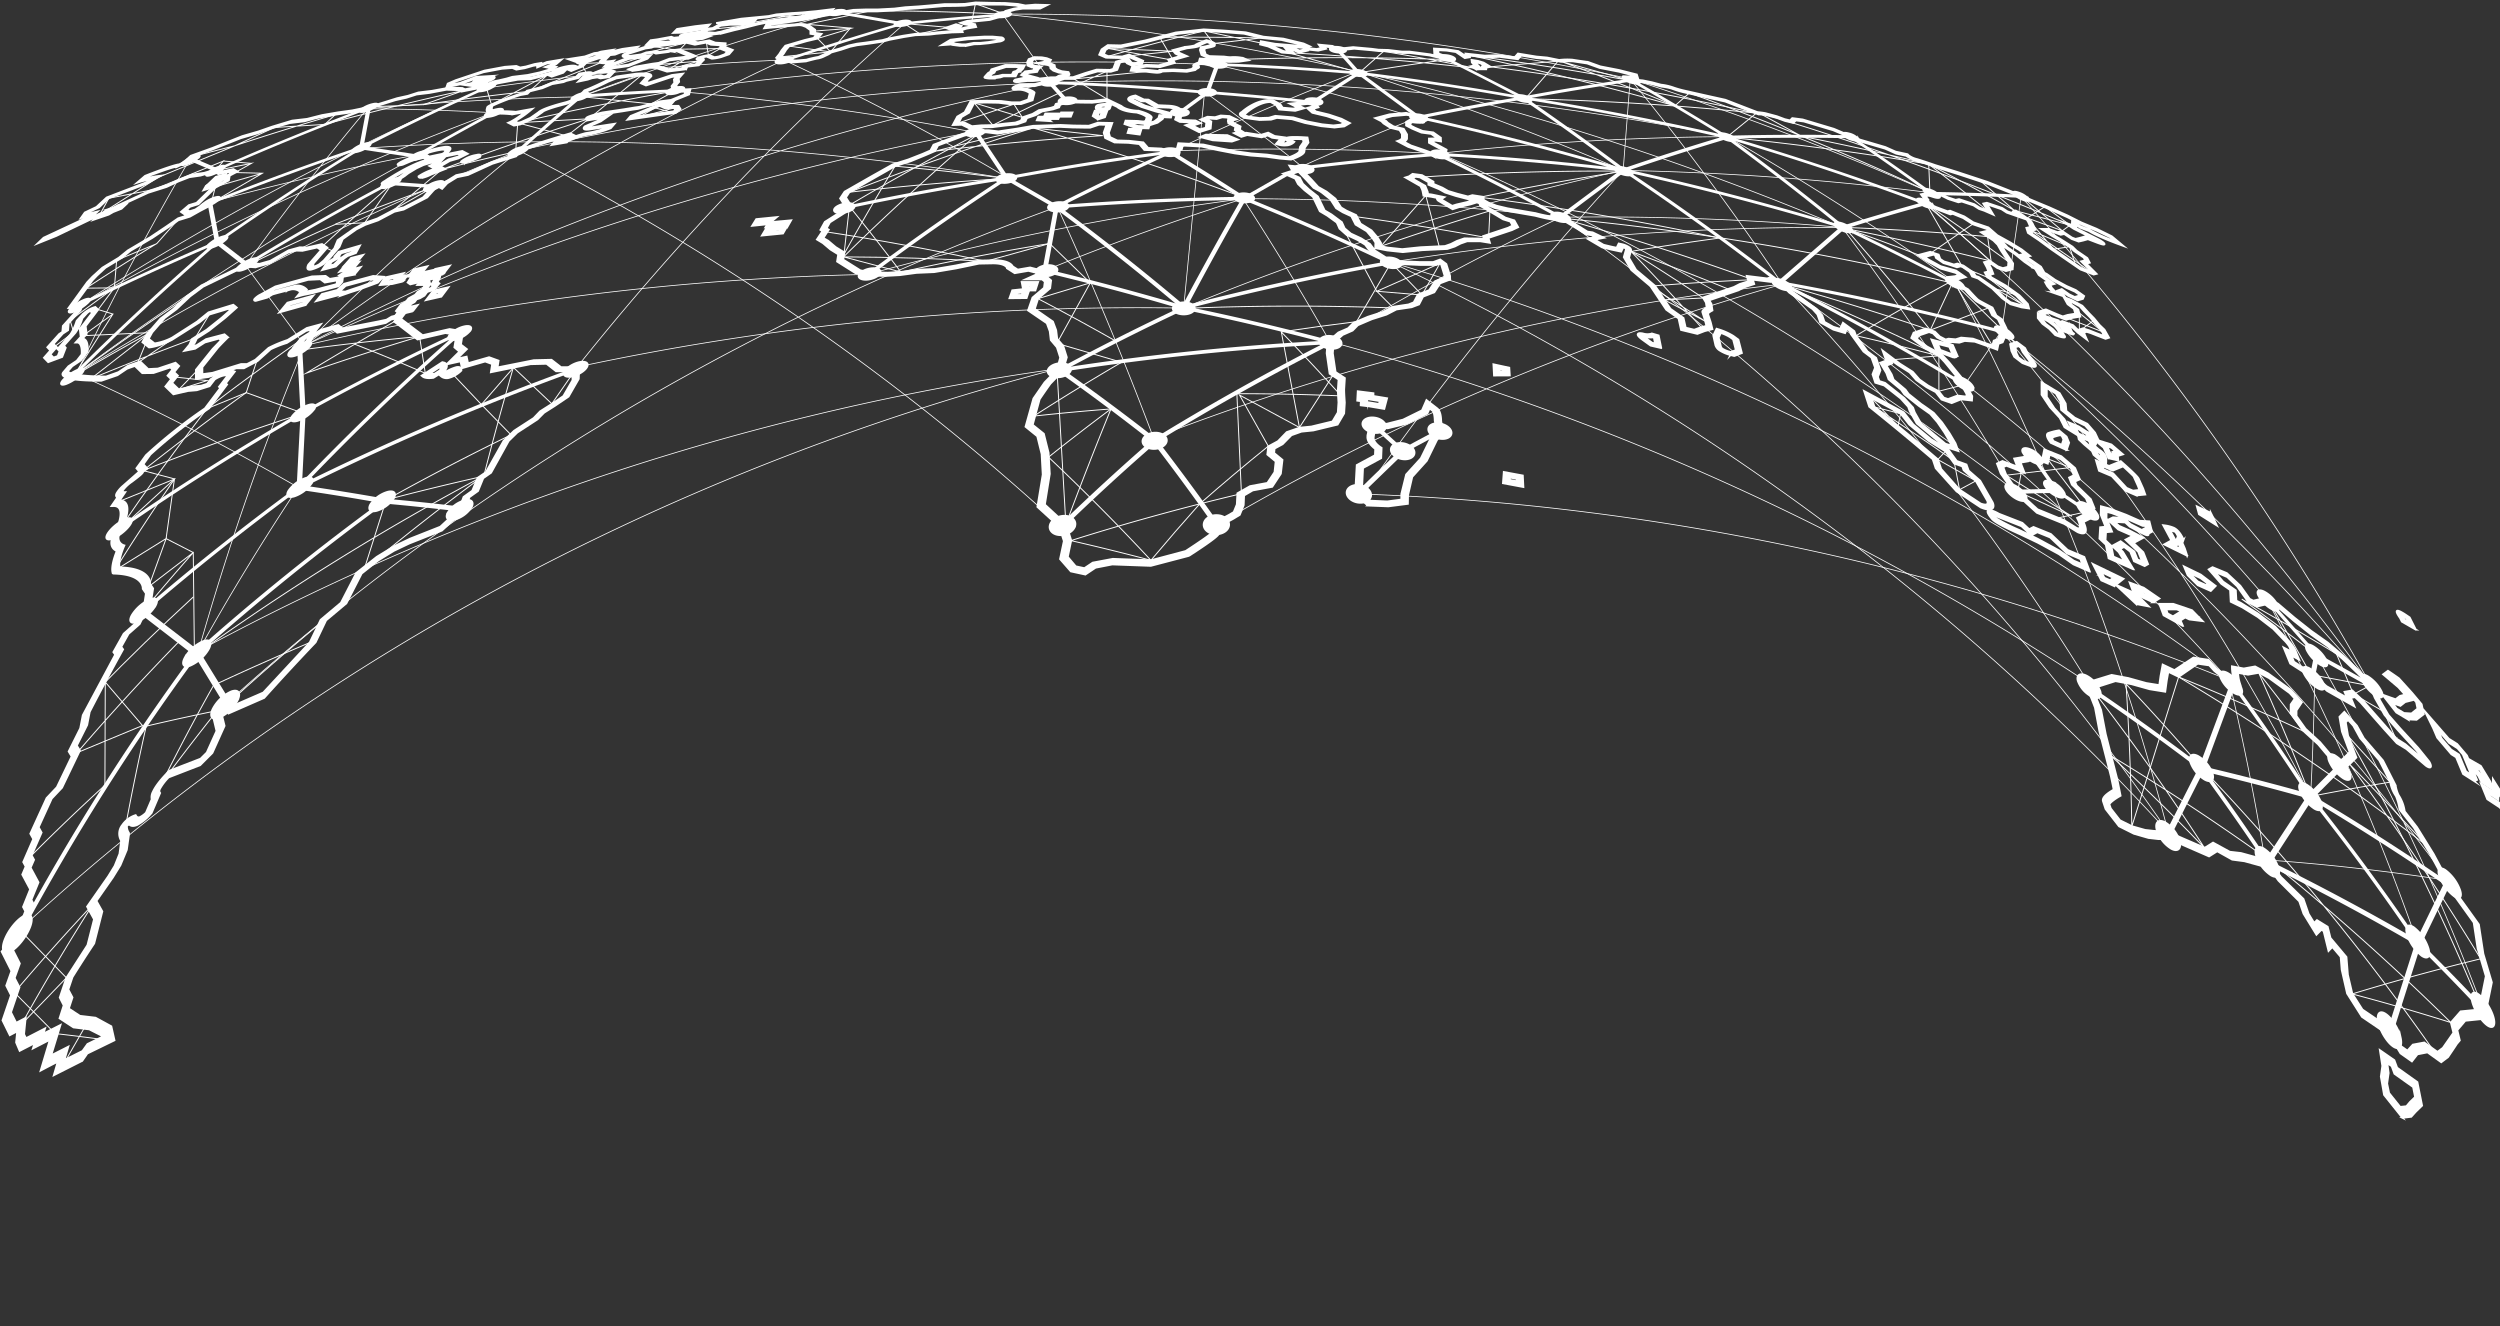 <svg xmlns="http://www.w3.org/2000/svg" width="1299" height="689" fill="none"><rect width="100%" height="100%" fill="#333333" stroke="none"/><style><![CDATA[.B{stroke-miterlimit:10}]]></style><g stroke="#fff" class="B"><g stroke-width=".4"><path d="M187.008 77.178a1453.26 1453.26 0 0 1 337.495 15.789c-37.36-22.105-76.43-42.708-117.206-61.8a1435.42 1435.42 0 0 0-248.982 148.317C280.6 115.84 411.26 69.885 546.425 42.978l-25.5-35.65A1527.75 1527.75 0 0 1 705.55 37.184c-32.798 12.7-64.742 26.446-95.833 41.2a1486.71 1486.71 0 0 1 233.644 10.14 1359.48 1359.48 0 0 0-228.392 71.572 1392.02 1392.02 0 0 0-315.095 30.623c51.494-64.712 108.687-124.666 170.9-179.142m687.456 341.858c-143.2-58.324-295.5-91.054-450.008-96.705A1628.06 1628.06 0 0 1 843.36 88.549a1483.64 1483.64 0 0 1 159.82 11.59 1537.75 1537.75 0 0 0-156.144-59.173c28.476 34.842 54.82 70.4 79.034 106.67"/><path d="M551.388 273.79C471.24 199.725 376.88 133.164 269.66 78.236a1532 1532 0 0 1 627.832-7.243 1469.27 1469.27 0 0 0-149.459 8.691 1404.97 1404.97 0 0 1 299.727 175.998 1349.21 1349.21 0 0 0-90.623-137.495 1412.13 1412.13 0 0 0-234.412 18.077c160.254 47.28 307.525 121.577 435.495 217.18-69.27-77.263-147.16-146.318-232.15-205.8-111.864 12.556-221.658 39.414-326.7 79.917-15.136-40.328-31.8-80.37-49.994-120.128-167.372 60.998-314 151.054-433.733 259.898"/><path d="M722.798 136.264C882.342 211.922 1018.56 314.3 1126.6 432.4m164.1 93.088a1267.94 1267.94 0 0 0-87.83-186.297 1647.74 1647.74 0 0 1-2.3 74.615c-44.46-86.285-98.32-167.372-160.62-241.777l-18.8 27.377c94.87 74.36 179.3 161.17 251.02 258.088-32.1-4.945-63.86-8.523-95.3-10.734-5.04-31-11.26-62.1-18.66-93.33"/><path d="M1040.03 172.03l10.13-69.82a1382.54 1382.54 0 0 1 181.4 253.278 1387.73 1387.73 0 0 0-191.53-183.458c49.1 43.032 95.1 89.503 137.64 139.06 30.68 57.476 56.9 117.226 78.46 178.722"/><path d="M1000.14 105.845a1392.25 1392.25 0 0 1 231.42 249.642M520.914 7.33a1549.74 1549.74 0 0 1 326.151 33.62l-3.676 47.6c-44.634-19.208-90.57-36.33-137.8-51.365 86.07 19.572 170.257 46.677 251.588 81.003-48.567-4.223-97.315-5.998-146.06-5.317C940.28 205.26 1046.1 314.783 1126.62 432.4a1331.59 1331.59 0 0 0-111.13-285.899c-37.676-26.74-77-51.9-117.998-75.484m-251.645 32.22c55.214.1 110.38 3.307 165.23 9.632-41.122 19.458-81.2 41.036-120.1 64.65-14.15-24.983-29.195-49.743-45.13-74.28zm-102.143 37.025c33.156-13.52 67.203-25.843 102.143-36.967a1417.86 1417.86 0 0 0-195.039 39.299c-98.517 2.075-196.548 14.455-292.493 36.938 110.645-51.43 227.323-88.7 347.276-110.93a1458.41 1458.41 0 0 0-155.102-21.192c93.19-13.276 187.41-17.878 281.45-13.747 35.268 7.996 69.996 17.2 104.183 27.6a1371.61 1371.61 0 0 0-59.746 25.219c-16.4-13.2-33.222-26.137-50.47-38.778l-10.9 112.45M98.192 83.45c-21.3 36.533-40.786 73.432-58.43 110.697 56.797-42.3 116.58-80.43 178.876-114.087-36.782 6.992-73.44 15.403-109.97 25.234m326.73-99.036c-45.6 12.7-90.25 27.387-133.977 44.065-36.657.676-73.5 2.733-110.564 6.17"/><path d="M158.315 179.474a1432.78 1432.78 0 0 0-55.232 158.848c15.965-28.7 33.237-57.068 51.817-85.073-37.36-21.63-75.788-41.354-115.137-59.1C112.875 148.887 189.8 110.1 269.66 78.265a1402.54 1402.54 0 0 0-111.418 101.238l-30.676-41.616c19.882-27.57 40.98-54.702 63.3-81.394 21.946.203 43.743.893 65.4 2.07a1503.75 1503.75 0 0 0-214.153 99.602A1503.99 1503.99 0 0 1 251.905 45.861c51.5-7.55 103.33-12.458 155.32-14.703M8.682 484.538c146.464-135.424 331.244-238.315 540.8-292.896-156.336 21.913-307.5 71.585-446.4 146.68m529-65.522c87.976-51.77 186.66-94.518 294.056-125.155a1298.77 1298.77 0 0 1 159.112 207.331 1342.54 1342.54 0 0 0-394.233-177.447"/></g><g stroke-width=".5"><path d="M130.648 84.885l-14.57-1.217"/><path d="M136.35 90.013l-24.454 6.996-2.098 8.488 26.552-15.484-14.18-.362 8.48-4.766-18.695 3.78 4.124-4.998L79.7 98.53l-23.152 4.476-4.6 8.344 30.17-19.15 40-16.5a1564.22 1564.22 0 0 1 52.092-16.151l-5.44 5.1-26.22 1.593-20.5 9.46-21.705 5.562m-18.93 45.3a1348.44 1348.44 0 0 0-36.681 23.176l14.7-.173 1.172-14.34 20.808-8.604 11.026-12.43"/><path d="M58.66 163.178l-20.446 32.288c13.12-7.725 26.37-15.267 39.75-22.626l-34.9 1.594 15.6-11.256-7.654-2.317 8.45-11.342-23.036 16.92 1.852 6.2-11.576 8.692"/><path d="M97.454 154.3c-20.152 13.288-39.898 27-59.24 41.167m33.326-6.852l6.425-15.775-30.95 24.104a1421.76 1421.76 0 0 1 54.277-21.207l7.437-12.24a1391.17 1391.17 0 0 0-37.187 25.118zm55.693-50.15a1450.4 1450.4 0 0 1 47.114-21.916l15.165-.797 14.194-20.28c-12.328 10.7-24.386 21.535-36.174 32.535l6.222 2.795"/><path d="M229.477 88.115a1491.09 1491.09 0 0 1 76.473-26.393l-36.94 2.042-1.07 15.065c-12.85 2.897-25.67 5.992-38.46 9.285l-24.512 20.613 20.258-11.59c-17.103 6.133-34.076 12.564-50.92 19.295"/><path d="M305.95 61.78l-11.43 8.865-25.5-6.823c27-6.248 54.194-11.753 81.552-16.513l-12.184 6.65-36.45-3.737 31.616-11.37-27.594 22.93zm43.8-3.273l-9.464-2.462-8.146 4.824 19.997-5.244m-183.36 9.023a1507.92 1507.92 0 0 1 72.523-17.73L220 54.393l-27.955 1.13"/><path d="M219.942 54.393a1524.92 1524.92 0 0 1 55.245-6.967l9.26-8.517-29.055 15.5-2.735-8.937m22.588 1.953l36.985-14.848-10.346.45 3.372 5.794 28.086-9.155m1.938-2l21.43-5.562-3.965 4.172-14.282-2.332"/><path d="M353.064 25.58l21.256-.362-6.265 3.477-1.056-7M335.816 34.1l27.363-2.36-16.22 4.65 11-6.823m12.054-14.387l20.04-2.1-18.74 3.984 20.04-5.432 26.58-4.983-1.88 2.202-14.08-.666m-1.588 4.36l18.8.116 33.7-7.112a1524.83 1524.83 0 0 1 69.455 1.87L506.82 1.94l-1.824 9.1m-85.863 1.6l23.427 2-17.77 5.36 6.8 6.953-25.655 2.55"/><path d="M410.032 23.988l21.56 2.984 10.13-12.255-18.8 1.45m46.938-3.912l8.002 5.244 14.962-3.288-22.964-1.956zm-364.77 177.52L92.925 202.4l14.745-4.65-16.5-1.826m42.46-9.008l-5.7 17.136-20.388 8.27a1414.6 1414.6 0 0 1 49.5-36.214"/><path d="M127.928 203.998l29.65 10.75A1395.35 1395.35 0 0 0 74.346 244.5c17.45-13.83 35.31-27.33 53.582-40.502z"/><path d="M107.54 212.313c-15.927 20.695-31.125 41.65-45.595 62.867l28.737-26.32-16.336-4.346"/><path d="M59.95 261.346l30.734-12.443a1347.79 1347.79 0 0 0-31.212 47.643l26.856-16.716-9.058 24.973L100.42 287.1l.593 52.988-26.407-22.843c8.422-10.14 17.026-20.188 25.815-30.145l-14.123-7.242 4.34-30.927"/><path d="M50.905 358.268c16.013-16.416 32.562-32.48 49.646-48.193"/><path d="M93.2 333.15c-18.444 18.9-36.15 38.203-53.12 57.94L74.04 377 54.7 354.4l-.188 53.596a1142.74 1142.74 0 0 0-38.113 36.46m-4.707 40.212l22.804 23.394-23.253 24.075c11.576-20.897 23.9-41.592 36.942-62.085a1171.23 1171.23 0 0 0-40.704 45.644l21.17 21.352a840.17 840.17 0 0 1 26.046 3.288"/><path d="M31.834 555l13.34-23.264m20.288-103.503c3.164-16.948 6.67-33.92 10.52-50.916a1210.19 1210.19 0 0 1 36.869-8.083c-9.762 12.245-19.25 24.6-28.462 37.04a1141.13 1141.13 0 0 1 26.581-50.177 1408.5 1408.5 0 0 1 50.008-22.207"/><path d="M119.23 364.874c15.782-14.418 32.027-28.508 48.735-42.27M156.593 181.82a1343.08 1343.08 0 0 1 61.41-6.953 1391.74 1391.74 0 0 0-58.936 19.063 1387.74 1387.74 0 0 1 47.75-27.87"/><path d="M184.33 178.866c12.377 4.83 24.594 9.855 36.652 15.08l-2.98-19.077M235 194.163l15.136 16.02 16.698-19.208 19.9 18.83 12.46-18"/><path d="M250.126 210.184l15.4 15.76c-22.004 10.72-43.612 21.98-64.825 33.78a1379.22 1379.22 0 0 1 50.645-12.313c4.823-18.83 9.96-37.662 15.4-56.493m-66.396 69.82l-11.14 35.127a1289.9 1289.9 0 0 1 61.612-48.323 1305.94 1305.94 0 0 0-147.462 91.432M549.203 192.15l4.63 80.337c7.467-20.077 15.276-40.077 23.427-60-13.4 1.023-26.784 2.264-40.125 3.723a1258.55 1258.55 0 0 1 45.638-27.972l-33.614-9.835 17.364-31.448-27.203 8.227c13.505 7.06 26.793 14.302 39.864 21.73"/><path d="M577.26 212.487a1178.97 1178.97 0 0 0-32.456 25.045c18.492 17.49 36.233 35.354 53.22 53.596-13.746-3.63-27.608-7.04-41.586-10.226 28.94-9.136 58.477-17.267 88.613-24.394l-2.373-51.945a1286.34 1286.34 0 0 1 54.219 1.145c-10.12-11.183-20.495-22.255-31.125-33.215l9.42 49.64 17.928-27.913"/><path d="M598.024 291.114c8.258-9.85 16.708-19.618 25.35-29.304 11.576-10.16 23.45-20.154 35.625-29.985l-14.933-26.552 31.125 16.847m63.67-68.82l-23.5-1.955 32.818-14.486-9.32 16.383-16.06-16.73-17.943 30.622c-13.1 1.584-26.123 3.356-39.07 5.316"/><path d="M699.646 121.967l15.714 29.348 8.682 8.7c-36.175-1.333-72.248-1.265-108.22.203m-49.342-13.253l-21.068-20.44a1397.28 1397.28 0 0 0-77.298 14.847 1384.21 1384.21 0 0 0-26.74-34.113l-2.822 24.77c8.537-15.306 17.37-30.535 26.494-45.687a1458.79 1458.79 0 0 1 57.88 6.403 1470.17 1470.17 0 0 0-81.596 7.141c31.15-12.148 62.958-23.278 95.43-33.4a1412.1 1412.1 0 0 0-50.876 12.066c28.94-3.544 57.98-6.238 87.123-8.083l-36.247-3.984c37.477 10.72 74.07 22.82 109.782 36.3"/><path d="M468.114 141.363l-29.78-7.9c24.714.126 49.337.898 73.868 2.318-27.888-6.036-56.167-11.236-84.836-15.6m118.046 6.345l-33.18 9.256"/><path d="M438.7 108.148c22.544-13.355 45.652-26.2 69.325-38.56-24.213 20.714-47.447 42.003-69.7 63.866m263.843-21.177a1480.77 1480.77 0 0 1 71.293 11.356l.7-14.065a1442.57 1442.57 0 0 0-56.722 18.425l23.398-26.436 7.105 27.045M498.1 63.852l28.75-9.72 4.34 6.866-25.004-7.547 9.68 11.588a1467.7 1467.7 0 0 1 59.326-28.058v14.485l-17.132-10.43 39.314-4.056m-14.24-7.604l26.653-2.767-34.163-1.45 33.96 6.127-6.932-11.85a1552.06 1552.06 0 0 1 52.786.29l-24.888 2.897-4.934-6.533 29.316 6.214m51.412 15.474l12.546-11.1a1521.72 1521.72 0 0 1 48.126 8.85 1537.53 1537.53 0 0 0-97.382-8.112l36.7 10.37c15.068-2.492 30.228-4.76 45.48-6.808-34.95-1.275-69.802-1.347-104.56-.217m127.085 3.932l35.205-2.897-16.987 19.526c39.666.888 79.487 3.356 119.463 7.402-45.62-10.12-91.512-18.13-137.68-24.03zm227.83 50.612a1550.88 1550.88 0 0 1 44.5 24.03L1029 93.965"/><path d="M870.245 55a1546.59 1546.59 0 0 0-106.57-26.204 1541.65 1541.65 0 0 1 84.026 13.225l-36.478-10.038c19.9 7.28 39.575 14.954 59.022 23.017zm0 0l7.554-6.692c42.6 15.393 84.248 32.578 124.97 51.554l-.6-14.558a1608.56 1608.56 0 0 0-66.03-14.485l-22.993-12.544a1538.18 1538.18 0 0 1 162.422 58.666l-13.02-9.575-9.2 5.9 18.23 6.65-21.4-18m3.122 11.408l13.8 16.166 8.24-1.3-20.06-8.46 30.88 21.337"/><path d="M1075.33 128.2l3.05 9.315m-6.86-17.532l4.05-2.984-28.94-7.663m-21.17 6.808l-25.38 17.542c-14.033-5.4-28.15-10.574-42.35-15.557a1498.11 1498.11 0 0 1 75.03 4.809l1.88 13.24c-11.04-10.198-22.3-20.26-33.78-30.188l19 32.97 12.78 5.1 18.98 14.6-14.66-8.546 10.85 3.07"/><path d="M1043.6 136.004a1495.71 1495.71 0 0 0-42.75-30.014m32.98 29.478a1497.2 1497.2 0 0 0-74.87-16.717 1398.57 1398.57 0 0 1 44 52.785l12.2-26.073a1344.22 1344.22 0 0 0-50.774 28.971 1411.67 1411.67 0 0 1 43.064 10.516v18.324l12.6-3.288"/><path d="M1035.27 179.6l-19.5-32.186 25.3 24.886m-155.37-.257c-12.357-13.964-25.105-27.768-38.244-41.413a1304.18 1304.18 0 0 1 37.506 24.2l-20.142 1.014 21.256 11.082-28.52-18.238c17.615-1.448 35.345-2.568 53.2-3.36a1478 1478 0 0 0-99.581-31.941 1468.67 1468.67 0 0 1 204.615 34.027"/><path d="M1071.82 164.38l20.93 8.14-12.37-9.9.08 9.488a259.2 259.2 0 0 1 7.51-5.605m-186.947-15.077a1438.99 1438.99 0 0 0-53.539-20.786 1331.83 1331.83 0 0 1 46.029-6.939 1469.19 1469.19 0 0 0-124.586-21.207 1418.53 1418.53 0 0 1 74.91-13.572c-35.625-.25-71 .797-106.093 3.143m244.758 94.908l25.008-2.085a1509 1509 0 0 0-83.278-37.59 1484.75 1484.75 0 0 1 78.728 24.248l31.5-12.037m-62.087 47.28l13.834 14.644 1.33-6.475-13.63-3.505a1428.23 1428.23 0 0 1 41.373 27.97l2.9 15.007 8.45-4.563-19.75-11.08 3.96-4.26m192.9 106.006a1317.13 1317.13 0 0 0-38.93-29.246c16.6 9.135 33 18.623 49.2 28.463l8.9 21.004 8.3-4.447-30.5-5.794a1312.39 1312.39 0 0 0-21.3-37.054m66.08 71.834l-6.78-15.47-15.68-9.068M575.9 29.203a1480.35 1480.35 0 0 1 49.733-13.153m461.917 342.682c20.68 26.846 40 54.15 57.97 81.915a1255.15 1255.15 0 0 0-48.81-48.048 1271.59 1271.59 0 0 1 81.27 53.596 1272.23 1272.23 0 0 1 95.5 85.131 1171.26 1171.26 0 0 0-51.3-14.877 1205.12 1205.12 0 0 1 66.79-18.251c-20.83-34.36-43.53-68.063-68.1-101.1a1442.21 1442.21 0 0 1 39.59 41.907 1341.89 1341.89 0 0 0-128.45-87.246l-24.32 77.67c-.42-24.567-1.42-49.236-3-74.006a1213.45 1213.45 0 0 1 39.17 43.456 1249.04 1249.04 0 0 1 124.8 153.04"/><path d="M1132.02 351.75a1353.42 1353.42 0 0 1 64.72 28.102c-7.52-10.16-15.24-20.246-23.15-30.26a1258.2 1258.2 0 0 1 26.9 64.27c13.66-2.703 27.45-5.185 41.38-7.445L1219.9 382.3c25.75 45.246 48.67 92.047 68.63 140.132M1050.5 244.137l-2.07 11.24 28.13 12.907-34.16-21.366 33.45-3.97-12.07-4.62 21.04 27.435-16.6 3.593M913.148 58.333l-15.916 12.935a1525.65 1525.65 0 0 1 104.918 14.036 1322.01 1322.01 0 0 1 30.39 24.089"/></g><g fill="#fff"><path d="M39.242 159.76l.347-.666c23.895-11.734 48.078-22.8 72.552-33.23l-3.805-20.207c25.988-10.372 52.245-20.03 78.773-28.97l3.82-20.28a1537.74 1537.74 0 0 0-78.962 32.332l-13.154-5.62 1.23-.666 12.893 5.5a1545.07 1545.07 0 0 1 79.309-32.375l-3.92 21.134-.724.246a1518.17 1518.17 0 0 0-77.804 28.55l3.878 20.18c-25.12 10.7-49.93 22.05-74.433 34.084z"/><path d="M127.566 138.133l-15.483-12.066c24.628-17.238 49.912-33.81 75.85-49.714l28.405 4.346a1469.47 1469.47 0 0 1 40.197-22.351l.723.087C243.3 65.91 229.52 73.58 215.9 81.45l-28.375-4.346c-25.226 15.45-49.825 31.573-73.797 48.367l14.832 11.5c24.116-14.67 48.783-28.705 74-42.11l23.817 1.695-1.114.695-23.152-1.637c-25.37 13.5-50.215 27.672-74.534 42.515z"/><path d="M187.963 76.816l-.492-.174c21.377-10.922 43.082-21.366 65.115-31.332l.506.174c-22.052 9.956-43.762 20.4-65.13 31.332zm81.797 1.767l-1.172.16a1472.3 1472.3 0 0 1 32.89-28.971 1436.99 1436.99 0 0 1 49.733-2.897l-.65.507a1587.68 1587.68 0 0 0-48.633 2.897 1279.19 1279.19 0 0 0-32.167 28.305zm137.754-46.89l-.506-.26a1467.65 1467.65 0 0 1 60.932-19.02L434.558 6.62l.825-.348 34.467 5.9a1595.13 1595.13 0 0 0-62.336 19.512z"/><path d="M468.823 12.515l.072-.362c17.76-1.873 35.553-3.438 53.38-4.693v.348a1579.23 1579.23 0 0 0-53.451 4.708zM38.215 195.466l-1.157.305c24.05-23.97 49.13-47.266 75.243-69.893l1.086-.217c-26.075 22.568-51.132 45.837-75.17 69.805zm23.73 79.714l-.087-.84c30.618-21.1 62.205-41.033 94.763-59.796l-1.68-32.868 1.592-.8 1.808 33.476-.766.45c-32.847 18.88-64.724 39-95.632 60.4zm93.432-21.44l.232-1.057c46.664-23.143 94.608-43.605 143.598-61.288v.855a1369.85 1369.85 0 0 0-143.83 61.49zm84.04 11.604c-13.235-1.622-26.576-3.032-40.024-4.23l1.317-1.448c13.428 1.207 26.765 2.617 40 4.23l-1.302 1.448z"/><path d="M11.012 484.45l-1.447.145a1210.49 1210.49 0 0 1 91.478-144.55L73 318.433c26.133-22.568 53.34-44.243 81.625-65.025l2.04-38.864.78-.435c27.26-14.987 55.116-29.115 83.564-42.384-29.654 26.074-57.764 53.046-84.33 80.916a1307.86 1307.86 0 0 1 44.857 7.242l-1.187.855c-33.936 24.77-66.252 50.844-96.948 78.22l15.917 25.9-1.866 1.724-15.657-25.683A1207.57 1207.57 0 0 0 11.012 484.45zm64.492-167.104l27.217 20.917c30.377-27.04 62.322-52.804 95.834-77.294a1212.01 1212.01 0 0 0-43.409-7.026c-27.55 20.27-54.098 41.404-79.642 63.403zM158.3 214.384l-1.867 37.214c25.352-26.5 52.12-52.235 80.308-77.18a1414.5 1414.5 0 0 0-78.441 39.965zm280.57-106.15l-.087-.608a1455.22 1455.22 0 0 1 83.361-15.253l-15.917-23.872 1.274-.246 16.336 24.466a1446.83 1446.83 0 0 0-84.967 15.514z"/><path d="M523.157 92.823l-.29-.55a1457.22 1457.22 0 0 1 85.01-13.486l.376.536c-28.61 3.68-56.977 8.18-85.097 13.5z"/><path d="M615.6 160.542c-24.116-7.185-48.618-13.737-73.506-19.657v-.246l6.077-32.998-25.235-14.6c-24.3 15.876-47.81 32.346-70.555 49.4l-1.158-.275c23.152-17.315 47.085-34.04 71.8-50.178l26.046 14.992c19.293-9.86 38.992-19.328 59.095-28.406 13.168 7.938 26.113 16.05 38.837 24.335a1389.96 1389.96 0 0 1 76.618 33.751c-36.657 6.46-72.6 14.307-107.83 23.54l-.19.333zm-71.93-20.193c23.99 5.727 47.654 12.043 70.99 18.947 9.955-18.715 20.263-37.333 30.922-55.856-32.094.387-64.087 1.835-95.978 4.346l-5.933 32.563zm103.213-36.662a1787.59 1787.59 0 0 0-30.546 55.45c34.217-8.894 69.094-16.51 104.632-22.844-24.174-11.482-48.87-22.34-74.086-32.577v-.03zm-38.88-24.22c-19.448 8.807-38.538 17.98-57.272 27.522a1471.96 1471.96 0 0 1 94.488-4.215l-37.216-23.278v-.03z"/><path d="M647.033 103.354l-1.1-.406 22.515-12.863 1.085.406-22.5 12.864zM552.748 273.34l-1.36-.7c15.3-14.804 31.134-29.328 47.475-43.572-15.955-12.554-32.354-24.784-49.197-36.7l.65-.348c20.78-11.202 42.06-21.917 63.84-32.143-21.116-17.875-43.048-35.258-65.794-52.148l1.23-.405c23.036 17.034 45.223 34.6 66.56 52.698l-.507.246c-21.733 10.198-42.956 20.893-63.667 32.085a1240.44 1240.44 0 0 1 49.198 36.62 1186.34 1186.34 0 0 0-48.43 44.37z"/><path d="M550.852 192.83l-.173-.94a1360.94 1360.94 0 0 1 137.724-14.326 1367.43 1367.43 0 0 0-73.565-17.224l.564-.782c26.586 5.456 52.873 11.666 78.86 18.628l-2.764.13c-47.1 2.4-94.045 7.254-140.647 14.514z"/><path d="M631.276 272.906c-10.4-14.785-21.2-29.45-32.37-43.993l.506-.304c29.287-18.03 59.74-35.064 91.363-51.104l1.1.724c-31.4 15.934-61.7 32.896-90.87 50.887a1288.07 1288.07 0 0 1 31.834 43.152l-1.563.638zm-17.653-214.34l-1.115-.232 13.877-10.14c-26.547-2.376-53.196-4.05-79.946-5.026l8.566 9.502-1.2.203-9.203-10.24a1476.82 1476.82 0 0 1 83.607 5.258l-14.585 10.676z"/><path d="M682.514 53.35h-.406c-18.444-2.057-36.94-3.78-55.492-5.17l5.44-14.92c24.975.898 49.916 2.42 74.824 4.563l-.434.26-23.933 15.268zm-54.523-5.533c17.972 1.362 35.914 3.037 53.828 5.026l23.152-14.775c-23.933-2.01-47.89-3.457-71.872-4.346l-5.108 14.094z"/><path d="M737.08 61.317l-31.66-23.32-10.75-12.153h1.07l10.606 11.965a1537.21 1537.21 0 0 1 86.588 13.153 1428.64 1428.64 0 0 0-55.854 10.357zm-30.126-23.032L737.34 60.62c17.364-3.563 34.916-6.827 52.656-9.792a1535.57 1535.57 0 0 0-83.043-12.544z"/><path d="M747.382 80.48l-.3-.565c31.226 1.65 62.462 4.283 93.707 7.895-34.15-10.082-68.722-18.957-103.72-26.624l.26-.435c36.87 8.083 73.285 17.508 109.247 28.276-33.06-3.97-66.127-6.818-99.205-8.546z"/><path d="M811.165 113.377c-20.914-11.414-42.247-22.37-64-32.867a1459.46 1459.46 0 0 0-70.193 7.025l-.536-.565c23.45-2.897 47.085-5.253 70.902-7.07 21.522 10.362 42.63 21.177 63.32 32.447l32.11-23.886h-.29l.477-.16c-16.88-12.728-34.178-25.16-51.89-37.3a1435.14 1435.14 0 0 0-39.56-20.28l.78-.16 39.213 20.02a1450.72 1450.72 0 0 1 56.086-9.242c16.9 9.657 33.53 19.58 49.89 29.768l1 .232-.463.145c20.904 15.326 41.234 31.08 61 47.266a1506.73 1506.73 0 0 0-114.847-29.985c-11.2 8.083-22.187 16.286-32.99 24.6zm33.773-24.943A1506.92 1506.92 0 0 1 956.5 117.491c-19.168-15.654-38.9-30.926-59.167-45.817-17.702 5.273-35.167 10.86-52.395 16.76zm-52.38-37.17c17.42 11.955 34.452 24.196 51.093 36.72 17.248-5.88 34.727-11.463 52.438-16.745a1517.23 1517.23 0 0 0-103.531-19.976zm54.985-9.372c-18.328 2.685-36.536 5.688-54.624 9 34.583 5.495 68.944 12.105 103.084 19.83-15.87-9.86-32.003-19.473-48.402-28.84h-.058z"/><path d="M925.028 147.505l-.738-.565c-26.046-20.28-53.056-39.767-81.03-58.463l.883-.13c27.734 18.522 54.512 37.81 80.336 57.87l32.86-28.565c19.795 9.357 39.33 19.125 58.6 29.304l-.2.434a1507.66 1507.66 0 0 0-57.58-28.826l-33.122 28.942z"/><path d="M958.25 118.534l-1.056-.666c13.9-4.307 27.926-8.406 42.107-12.298a1504.12 1504.12 0 0 0-103.619-34.519 1482.38 1482.38 0 0 1 65.88-.275l.377.26c14.064 9.53 27.902 19.26 41.5 29.188a1325.03 1325.03 0 0 1 46.19 1.448l.86.638c-15.72-.725-31.37-1.208-46.96-1.45l-.42-.32a1468.93 1468.93 0 0 0-41.541-29.217 1463.63 1463.63 0 0 0-62.814.217c34.63 10.227 68.833 21.66 102.605 34.302l-.53.16c-14.34 3.93-28.534 8.107-42.6 12.53zm61.73 81.38c-31.526-19.053-63.953-36.966-97.282-53.74 39.55 7.03 78.982 15.722 118.302 26.074l.58.8c-38.1-10.1-76.37-18.6-114.8-25.523 31.988 16.195 63.156 33.46 93.5 51.8l-.3.58zm27.92 56.233l-1.04-1.202 21-.478-12.33-17.528 1.2.232 13.03 18.483a580.66 580.66 0 0 0-21.87.493z"/><path d="M1083.1 265.083l-14.47-9.734.2-.7 14.47 9.72-.2.724zm44.1 169.8l-1.6-1.738 17.28-34.012a1299.76 1299.76 0 0 0-57.15-41.052v-1.246a1303.86 1303.86 0 0 1 57.58 41.313l16.47-44.108c14.72 20.096 28.7 40.433 41.96 61.012a1228.24 1228.24 0 0 0-57.13-14.775s0 .13-.07.188l-17.35 34.418zm33.6-78.02l-15.55 42.008a1275.26 1275.26 0 0 1 54 13.935c-12.23-18.86-25.05-37.508-38.46-55.943h.01z"/><path d="M1242.63 537.395l-1.58-2.13 14.58-45.644c-17.13-25.282-35.34-50.095-54.63-74.44l-22.42 34.504a1224.54 1224.54 0 0 0-35.07-50.134l.94-.377c11.57 15.683 22.67 31.525 33.28 47.527l22.28-34.055c20.26 25.504 39.4 51.53 57.4 78.076l-14.78 46.672z"/><path d="M1178.5 449.136l-.63-1.94c26.34 12.92 52.34 26.827 78 41.718l14.47-29.753a1324.86 1324.86 0 0 0-71.26-45.456l16.68-16.716 1.45 1.71-15.27 15.37c24 14.302 47.57 29.396 70.73 45.282l-15.48 32.027c-25.9-15.094-52.13-29.174-78.7-42.24z"/><path d="M1290.17 525.474a1291.48 1291.48 0 0 0-33.58-34.533v-1.594a1320.87 1320.87 0 0 1 33.57 34.432l.01 1.695zM706.6 256.957l-1.447-.8a1112.72 1112.72 0 0 1 22.69-21.844l-14.47-13.124 1.245-.536 15.222 13.834-23.24 22.48z"/><path d="M729.4 234.867l-1.157-.956 19.346-10.386 1.172.912-19.36 10.43zm472.93 117l-1.45-1.347 2.1-10.386-24.77-28.03.75-.202 25.63 28.97-2.27 10.995z"/><path d="M1204.02 341.2l-.56-1.333c9.64 5.167 19.2 10.478 28.66 15.934l.6 1.376-28.7-15.977zM117.5 124.4c-2.088 1.9-4.555 3.312-7.235 4.172-2.547.767-3.43.144-1.954-1.45a19.27 19.27 0 0 1 7.235-4.157c2.503-.7 3.4-.087 1.954 1.434zm90.2-30.36a15.91 15.91 0 0 1-6.83 3.462c-2.546.594-3.588 0-2.33-1.333 1.953-1.696 4.294-2.885 6.815-3.462s3.574.014 2.344 1.333zm-74.462 42.007c-2.108 2.008-4.654 3.496-7.437 4.346-2.648.782-3.6.087-2.113-1.55 2.103-2.007 4.645-3.495 7.423-4.346 2.62-.74 3.574-.03 2.127 1.55zM42.6 193.86a23.15 23.15 0 0 1-8.132 5.605c-2.75 1.03-3.545.174-1.794-1.912a22.46 22.46 0 0 1 8.103-5.562c2.72-1.03 3.545-.246 1.823 1.87zm120.446 19a17.73 17.73 0 0 1-8.42 5.794c-3.097.898-4.34-.246-2.706-2.535 2.186-2.68 5.1-4.658 8.407-5.693 3.067-.927 4.283.2 2.72 2.434zm141.877-22.033c-1.216 2.07-4.775 4.215-7.958 4.794s-4.747-.652-3.502-2.752 4.8-4.2 7.944-4.75 4.73.652 3.516 2.7zm-143.18 60.55a18.09 18.09 0 0 1-8.841 6.533c-3.256.97-4.544-.4-2.894-3.042a17.8 17.8 0 0 1 8.826-6.475c3.227-.927 4.53.4 2.9 2.984zm-81.06 63.562a21.98 21.98 0 0 1-9.449 8.199c-3.343 1.274-4.53-.348-2.633-3.622a21.23 21.23 0 0 1 9.42-8.112c3.328-1.245 4.457.334 2.662 3.535zM204.6 258.884a16.45 16.45 0 0 1-8.87 6.533c-3.27.87-4.717-.58-3.27-3.318a16.25 16.25 0 0 1 8.841-6.489c3.37-.913 4.833.536 3.3 3.274zm-96.066 78.25a20.87 20.87 0 0 1-9.608 8.691c-3.473 1.3-4.804-.55-2.894-4.085a20.26 20.26 0 0 1 9.579-8.56c3.328-1.3 4.674.492 2.923 3.954zm14.962 26.64c-2.116 4.098-5.553 7.36-9.753 9.256-3.6 1.304-5.036-.768-3.212-4.606 2.094-4.08 5.528-7.313 9.723-9.155 3.574-1.26 5.02.753 3.242 4.505zM15.613 481.742c-1.982 5.128-6.526 10.82-10.13 12.675s-5.064-.854-3.082-6.055 6.526-10.72 10.13-12.515 5.02.84 3.082 5.895zm229.405-218.237a15.19 15.19 0 0 1-8.84 6.475c-3.415.8-5.007-.783-3.516-3.578a14.93 14.93 0 0 1 8.797-6.403c3.4-.797 4.992.768 3.56 3.506zm-.708-91.635a14.78 14.78 0 0 1-7.857 4.678c-3.024.667-4.34-.362-3-2.303a14.7 14.7 0 0 1 7.843-4.649c2.995-.652 4.34.362 3.024 2.274zm283.65-79.192c-.52 1.26-3.212 2.303-6.005 2.347s-4.6-.956-4.066-2.216 3.227-2.3 6-2.318 4.587.956 4.08 2.187zM457.334 142c-.767 1.637-3.864 3.128-6.902 3.317s-4.877-.97-4.08-2.608 3.864-3.114 6.873-3.302 4.862.97 4.1 2.593zm97.7-34.5c-.463 1.347-3.17 2.42-6.048 2.404s-4.8-1.115-4.34-2.462 3.183-2.42 6.034-2.405 4.818 1.116 4.355 2.463zm65.722 53.032c-.333 1.724-3.14 2.984-6.265 2.8s-5.383-1.68-5.036-3.404 3.17-2.897 6.266-2.796 5.3 1.68 5.035 3.4zM606.2 229.304c-.42 2.318-3.575 4.085-7.033 3.926s-5.9-2.144-5.44-4.476 3.588-4.04 7.017-3.897 5.86 2.144 5.456 4.447zm128.752 5.968c0 2.3-2.82 3.767-6.222 3.3s-6.092-2.738-6.02-5.027 2.894-3.723 6.222-3.245 6.135 2.68 6.02 4.983zm-14.89-13.572c-.087 2.187-2.894 3.607-6.208 3.172s-6-2.55-5.9-4.737 2.894-3.563 6.222-3.13 5.947 2.52 5.875 4.694zm-7.67 35.692c-.13 2.52-3.068 4.2-6.584 3.766s-6.222-2.897-6.063-5.36 3.082-4.157 6.57-3.723 6.193 2.8 6.078 5.317zm41.803-32.477c0 2.202-2.662 3.55-6.005 3.042s-6.02-2.7-6.02-4.896 2.7-3.505 6.005-2.998 6 2.68 6.02 4.852zm-115.614 48.15c-.362 2.723-3.574 4.737-7.235 4.476s-6.25-2.665-5.86-5.4 3.588-4.693 7.235-4.432 6.207 2.65 5.86 5.345zm58.457-94.56c-.115 1.825-2.792 3.027-5.96 2.68s-5.63-2.1-5.47-3.926 2.822-2.998 5.962-2.65 5.6 2.086 5.47 3.897zM558.666 273.05c-.593 2.78-4.037 5-7.683 4.982s-6.107-2.303-5.47-5.084 4.037-4.954 7.655-4.925 6.077 2.3 5.498 5.027zm-2.272-80.65c-.55 2.014-3.66 3.636-6.96 3.607s-5.527-1.666-4.963-3.68 3.676-3.607 6.946-3.593 5.498 1.666 4.977 3.665zm-7.046-51.732c-.507 1.593-3.4 2.897-6.454 2.897s-5.093-1.304-4.543-2.897 3.414-2.897 6.44-2.897 5.064 1.318 4.558 2.897zm102.258-37.503c-.203 1.275-2.648 2.144-5.47 1.956s-4.905-1.45-4.673-2.68 2.7-2.144 5.47-1.94 4.9 1.4 4.674 2.665zm30.922-14.89c-.13 1.16-2.416 1.898-5.122 1.65s-4.8-1.448-4.645-2.564 2.43-1.898 5.122-1.637 4.76 1.4 4.645 2.55zm70.338-7.402c0 1.086-1.997 1.68-4.602 1.304s-4.73-1.535-4.775-2.622 2.026-1.666 4.616-1.304 4.717 1.593 4.76 2.622zm-65.708-27.667c-.1.94-2.2 1.52-4.688 1.3s-4.428-1.188-4.34-2.144 2.214-1.45 4.688-1.275 4.5 1.188 4.34 2.13zm-55.332-4.998c-.232.927-2.43 1.58-4.935 1.45s-4.34-1.014-4.08-1.956 2.445-1.564 4.934-1.45 4.298 1.03 4.08 1.956zm-72.494 4.187c-.405.985-2.793 1.753-5.354 1.738s-4.34-.84-3.835-1.825 2.808-1.753 5.34-1.724 4.24.84 3.85 1.8zm78.208-18.498c-.202.84-2.315 1.45-4.717 1.275s-4.182-.956-3.965-1.796 2.344-1.448 4.732-1.275 4.153.97 3.95 1.796zm-87.527 8.98c-.42.927-2.764 1.666-5.267 1.666s-4.153-.768-3.72-1.695 2.793-1.666 5.267-1.666 4.14.768 3.72 1.695zm191.71 18.96c0 .97-1.968 1.45-4.47 1.173s-4.53-1.376-4.544-2.36 1.983-1.45 4.472-1.16 4.514 1.376 4.543 2.347zm-31.5-23.423c0 .855-1.997 1.333-4.34 1.072s-4.34-1.16-4.225-2 2.026-1.333 4.34-1.072 4.27 1.144 4.225 2zM795.84 51.9c.16.898-1.65 1.304-4.022.913s-4.413-1.45-4.544-2.332 1.664-1.3 4.023-.898 4.37 1.463 4.543 2.318zm52.527 37.953c.3 1.1-1.534 1.58-4.066 1.057s-4.8-1.84-5.05-2.897 1.563-1.564 4.066-1.057 4.775 1.796 5.05 2.897zm53.103-17.57c.376.97-1.2 1.304-3.53.74s-4.53-1.782-4.905-2.752 1.216-1.3 3.545-.74 4.5 1.796 4.9 2.752zm103.07 34.664c.6 1.115-.78 1.448-3.1.695a10.64 10.64 0 0 1-5.307-3.36c-.58-1.1.8-1.45 3.125-.68 2.062.546 3.902 1.714 5.282 3.346zm49.54-3.564c.68 1.072-.53 1.304-2.72.536a11.88 11.88 0 0 1-5.19-3.302c-.67-1.043.56-1.3 2.73-.522a11.85 11.85 0 0 1 5.18 3.288zm-91.836 16.05c.55 1.232-1.027 1.637-3.516.913s-4.934-2.3-5.47-3.506 1.07-1.622 3.53-.912 4.9 2.274 5.455 3.505zm58.056 29.188c.68 1.45-.8 1.826-3.33.97-2.5-.855-5.1-2.65-5.78-4.027-.7-1.376.82-1.796 3.32-.97s5.1 2.636 5.8 4.026zm-54.713-76.44c.507.927-.868 1.188-3.082.55a9.42 9.42 0 0 1-4.89-2.8c-.492-.927.897-1.173 3.097-.55 1.876.4 3.58 1.393 4.876 2.8zm42.263 29.6c.6 1.087-.75 1.376-3.04.652a10.71 10.71 0 0 1-5.233-3.274c-.594-1.072.783-1.362 3.053-.637a10.47 10.47 0 0 1 5.22 3.259zM756.122 30.723c0 .797-1.75 1.188-4.037.87s-4.182-1.217-4.24-2 1.765-1.173 4.037-.87 4.167 1.217 4.24 2zm95.964 11.82c.274.8-1.317 1.115-3.56.666s-4.254-1.45-4.515-2.303 1.36-1.115 3.574-.666 4.24 1.52 4.5 2.303zm-152.7-16.296c0 .797-1.982 1.246-4.34 1.014s-4.123-1.057-4.05-1.854 2-1.23 4.34-1 4.1 1.057 4.05 1.84zM617.703 58.68c-.26 1-2.56 1.7-5.137 1.593s-4.34-1.028-4.138-2.042 2.6-1.7 5.137-1.58 4.413 1.043 4.138 2.028zm110.39 78.54c0 1.448-2.417 2.4-5.354 2.013s-5.296-1.87-5.238-3.36 2.43-2.36 5.353-2 5.253 1.87 5.24 3.347zm87.686-23.437c.217 1.275-1.8 1.898-4.515 1.45s-5.064-1.94-5.252-3.216 1.837-1.87 4.53-1.376 5.035 1.883 5.238 3.143zm114.906 35.402c.492 1.45-1.303 2.028-4.008 1.3s-5.296-2.506-5.788-3.955 1.33-2.013 4.022-1.3 5.282 2.506 5.774 3.954zM1046 174.477c.76 1.55-.73 2.042-3.32 1.115a12.06 12.06 0 0 1-6.02-4.49c-.74-1.52.76-2.013 3.33-1.086 2.42.813 4.53 2.375 6 4.46zm-20.74 26.623c.72 1.782-.9 2.42-3.67 1.45s-5.6-3.202-6.3-4.954c-.73-1.753.95-2.376 3.7-1.45 2.73.927 5.5 3.144 6.3 4.954zm27.54 56.784c.8 2.202-.9 3.07-3.86 1.912s-6-3.867-6.8-6.055.96-3.012 3.88-1.883 5.92 3.824 6.77 6.026zm37.23 9.72c.9 2.245-.7 3.085-3.6 1.854a14.05 14.05 0 0 1-6.84-6.258c-.88-2.2.74-3.013 3.62-1.8a14.01 14.01 0 0 1 6.83 6.214zm-28.77-28.61c.83 2.043-.8 2.796-3.66 1.68a12.95 12.95 0 0 1-6.63-5.68c-.8-2.013.84-2.738 3.68-1.65a12.88 12.88 0 0 1 6.61 5.649zm11.44 17.238c.87 2.173-.78 2.984-3.67 1.796-2.9-1.16-5.28-3.285-6.77-6-.83-2.144.82-2.898 3.7-1.782a13.29 13.29 0 0 1 6.75 5.997zm134.65 99.037c1.17 2.897-.23 3.9-3.13 2.303-3.17-1.906-5.7-4.7-7.32-8.04-1.14-2.796.28-3.8 3.14-2.246 3.17 1.882 5.7 4.66 7.3 7.982zm-42.65 2.448c1.07 2.97-.52 4.114-3.53 2.55-3.28-1.846-5.87-4.708-7.38-8.155-1.05-2.897.54-4.012 3.55-2.477a17.22 17.22 0 0 1 7.36 8.083zm-15.07 44.238c1 3.448-.77 4.882-3.95 3.202a17.45 17.45 0 0 1-7.58-9.199c-.97-3.36.8-4.75 3.98-3.114 3.5 2.047 6.2 5.276 7.55 9.1z"/><path d="M1183.9 451.12c1.05 3.882-.73 5.533-3.96 3.65-3.66-2.473-6.36-6.12-7.67-10.342-1-3.795.75-5.4 3.96-3.564a18.98 18.98 0 0 1 7.67 10.256zm-51.33-13.906c.9 3.853-1.04 5.563-4.34 3.8a17.36 17.36 0 0 1-7.64-10.068c-.9-3.75 1.05-5.417 4.34-3.708 3.7 2.24 6.44 5.8 7.64 9.966zm-41.27-78.034c.88 3.1-1 4.433-4.23 2.897-3.42-1.698-6.07-4.64-7.4-8.228-.87-3.042 1.02-4.345 4.22-2.897 3.43 1.688 6.08 4.635 7.4 8.228zm146.2.2c1.23 2.897 0 3.853-2.9 2.217a20.21 20.21 0 0 1-7.23-8.07c-1.2-2.795.1-3.752 2.9-2.144a19.81 19.81 0 0 1 7.23 7.996zm-16.52 42.282c1.17 3.303-.3 4.55-3.3 2.796-3.35-2.207-5.97-5.37-7.52-9.082-1.16-3.23.32-4.433 3.3-2.724a19.88 19.88 0 0 1 7.51 9.01zm-14.88 15.456c1.13 3.477-.45 4.853-3.52 3.07a19.74 19.74 0 0 1-7.59-9.488c-1.12-3.404.46-4.737 3.53-2.984 3.46 2.246 6.12 5.54 7.58 9.4zm55.74 75.788c1.17 4.157-.37 5.794-3.47 3.737a23.17 23.17 0 0 1-7.68-11.21c-1.16-4.056.4-5.68 3.45-3.636 3.64 2.83 6.33 6.706 7.7 11.1zm-14.47 46.296c1.04 4.707-.72 6.72-3.92 4.505s-6.63-7.823-7.67-12.458.73-6.547 3.92-4.346c3.2 2.202 6.65 7.65 7.67 12.3zm48.27-10.546c1.2 4.447-.3 6.258-3.35 4.013s-6.5-7.634-7.67-12.023c-1.2-4.4.3-6.084 3.34-3.897s6.48 7.504 7.68 11.907zm-17.42-66.246c1.26 3.795-.13 5.243-3.1 3.244-3.46-2.688-6.1-6.3-7.62-10.4-1.25-3.708.14-5.113 3.1-3.158a22.81 22.81 0 0 1 7.62 10.314zm-94.6-147.776c1.12 2.535-.27 3.418-3.1 1.955a17.55 17.55 0 0 1-7.1-7.242c-1.1-2.477.3-3.332 3.1-1.913 3.02 1.646 5.48 4.152 7.07 7.2zm25.25 28.7c1.16 2.752-.2 3.723-3.05 2.158a18.89 18.89 0 0 1-7.24-7.764c-1.14-2.694.24-3.636 3.06-2.1 3.1 1.8 5.62 4.487 7.23 7.706zM612.928 79.28c-.3 1.13-2.72 1.956-5.412 1.84s-4.63-1.144-4.34-2.274 2.735-1.94 5.412-1.825 4.63 1.13 4.34 2.26zm-169.066 28.506c-.752 1.45-3.675 2.68-6.54 2.897s-4.53-.753-3.762-2.144 3.704-2.665 6.526-2.897 4.53.768 3.776 2.144zM511.364 68.7c-.535 1.1-3.125 2.042-5.788 2.1s-4.34-.768-3.776-1.883 3.125-2.028 5.788-2.086 4.297.768 3.776 1.87zM156 183.72c-3.3 1.7-6.1 2.042-6.207.724s2.416-3.766 5.686-5.46 6.034-1.984 6.194-.695-2.388 3.65-5.673 5.432zm-94.156 94.386c-3.66 2.448-6.613 2.897-6.57 1.072s3.04-5.316 6.685-7.72 6.57-2.897 6.54-1.057-2.995 5.258-6.656 7.706zM45.884 157.1a22.91 22.91 0 0 1-7.626 4.882c-2.576.94-3.314.246-1.664-1.536a22.42 22.42 0 0 1 7.597-4.838c2.547-.87 3.314-.246 1.693 1.492zm67.704-53.278a19.43 19.43 0 0 1-6.916 3.824c-2.43.738-3.256.188-1.838-1.203a19.35 19.35 0 0 1 6.902-3.853c2.417-.666 3.24-.13 1.852 1.232zm78.47-28.132a16.55 16.55 0 0 1-6.54 3.216c-2.417.58-3.372.072-2.142-1.144a16.29 16.29 0 0 1 6.526-3.201c2.402-.565 3.357-.058 2.156 1.13zm64.84-31.04c-1.785 1.335-3.856 2.233-6.05 2.622-2.315.45-3.342 0-2.3-1.014a13.93 13.93 0 0 1 6.034-2.607c2.287-.45 3.328.03 2.316 1zm4.066 13.195c-1.84 1.417-4.004 2.358-6.295 2.738-2.402.463-3.473 0-2.402-1.144a14.04 14.04 0 0 1 6.237-2.767c2.416-.435 3.5.1 2.46 1.173zm94.314-11.342c-1.7 1.353-3.777 2.174-5.947 2.36-2.446.32-3.704-.246-2.894-1.246a11.12 11.12 0 0 1 5.933-2.361c2.474-.304 3.762.26 2.908 1.246zM439.275 6.23c-.607.753-2.894 1.45-5.15 1.637s-3.53-.333-2.894-1.086a8.98 8.98 0 0 1 5.137-1.637c2.2-.145 3.516.406 2.908 1.086zm-217.35 73.715a15.5 15.5 0 0 1-6.613 3.201c-2.474.565-3.516 0-2.33-1.23a15.26 15.26 0 0 1 6.598-3.2c2.46-.536 3.516.014 2.344 1.23zm8.146 15.73a15.27 15.27 0 0 1-6.858 3.448c-2.576.565-3.7-.072-2.475-1.45a15.17 15.17 0 0 1 6.845-3.42c2.575-.52 3.7.1 2.488 1.42zm43.656-17.89a13.71 13.71 0 0 1-6.555 3.042c-2.532.478-3.704-.13-2.604-1.347 1.862-1.6 4.124-2.636 6.54-3.028 2.518-.463 3.7.072 2.62 1.333zm32.2-28.277a12.44 12.44 0 0 1-6.078 2.549c-2.402.4-3.56-.13-2.6-1.16a12.51 12.51 0 0 1 6.063-2.549c2.388-.377 3.56.145 2.605 1.16zm105.818-18.57c-.695.884-3.198 1.782-5.586 2s-3.718-.348-2.995-1.246 3.212-1.796 5.586-2 3.704.348 2.995 1.246zm113.5-23.408c-.434.74-2.62 1.362-4.9 1.45s-3.733-.536-3.284-1.275 2.633-1.362 4.876-1.45 3.675.536 3.3 1.275zm-52.09 4.388c-.536.768-2.894 1.45-5.123 1.593s-3.675-.435-3.1-1.202 2.894-1.45 5.123-1.593 3.675.435 3.1 1.202zM116.178 87.434a19.91 19.91 0 0 1-6.67 3.578c-2.33.695-3.126.217-1.766-1.072a19.26 19.26 0 0 1 6.642-3.52c2.33-.7 3.126-.246 1.794 1.014zM195.72 55.06c-1.85 1.4-3.97 2.375-6.222 2.897-2.286.536-3.198.1-2.04-.97a16.18 16.18 0 0 1 6.207-2.897c2.272-.52 3.126-.087 2.055.97zm-92.478 26.797c-1.914 1.56-4.103 2.75-6.453 3.505-2.344.768-3.24.406-2-.797 1.9-1.568 4.08-2.758 6.425-3.505 2.33-.74 3.24-.4 2.04.797zm72.698 66.82l-13.5 3.593-5.136 1.043-3.1.87 1.968-2.36c-.65-.6-1.433-1.06-2.287-1.313a5.68 5.68 0 0 0-2.633-.136l-1.78.493-5.585 1.448-2.287.652-2.763 1.666-5.947 1.68c-.13 0-1.288 0-.637-.94.92-1 2.02-1.795 3.24-2.376l7.582-4.128 18.985-5.215 7.1-.275 2.17 1.564 6.874-1.188-.333 2.637-1.9 2.288zm-17.624 3.042l.578-.16 5.123-1.028 10.592-2.825.4-.464c0-.52.087-1.057.116-1.578l-6.367 1.13-2.344-1.723-6.367.318-17.48 4.853-6.54 3.592a7.49 7.49 0 0 0-.898.55l4.066-1.174 2.764-1.65 3.415-.985 6.396-1.666-.782.884 1.693-1.144c1.147-.345 2.365-.373 3.526-.082a6.65 6.65 0 0 1 3.073 1.733l.13.145-1.085 1.274zm16.147-13.268l-7.06 1.854 2.6-4.013 3.516-2 .304-.97 2.112-2.448 11.04-3.216-2.04 3.8-4.34 1.564-1.75 1.217-4.37 4.2zm-3.415-.362l2.474-.638 3.372-3.2 3.038-2.1 2.894-1.014.7-1.32-6.207 1.753-.753.87-.26 1.362-3.98 2.26a62.95 62.95 0 0 1-1.288 2.028zm14.08-1.478l-6.396 1.622 3.705-4.186 6.164-1.55-3.473 4.114zm-2.315-.666l.998-.246.8-.97-.94.246-.868.97z"/><path d="M183.926 139.277l-7.48 1.913 2.706-3.187 7.438-1.883-2.663 3.157zm.204 3.42L177.212 144l-1.114-.783 4.023-2.65 7.234-1.753-3.226 3.882zm-4.34-.565l3.212-.608.4-.464-3.213.782-.405.276.015.014zm-21.04 16.37l-13.515 3.78 4.124-4.983 13.413-3.708-4.022 4.9zm-9.333 1.245l8.03-2.245 1.187-1.448-8.002 2.216-1.215 1.477zm28.157-6.315l-1.563-.102-11.706 3.115 2.98-3.65 7.973-2.115 3.472-3.186 15.15-4.085 5.3.4-2.894 3.056-9.637 3.535-4.544 1.448-4.543 1.594zm-9.13.55l9.608-2.535 1.36.102 3.53-1.232 4.428-1.448 7.437-2.738.666-.695-3.53-.26-12.37 3.346-3.53 3.332-7.423 1.955-.174.174zm40.8-7.706l-5.528 1.3-6.28.522 2.488-3.897 9.8-2.23-1.447 1.84 3.603-.855-2.648 3.332zm-3.66-.478l2.243-.565-2.373.565h.13zm-4.6.362l3.4-.275 1.346-1.68-4.08.927-.665 1.028zm24.22 50.134l-.7.087c-.13 0-3.444.435-4.862-.724l-.55-.45 10.723-6.997.766.174c.13 0 2.894.68.87 3.752l-.3.42-5.947 3.737zm-1.78-2.245a6.79 6.79 0 0 0 2.287.232l2.894-1.84c.463-.898.173-1.45-.16-1.68l-5.02 3.288zm9.94 2.26a4.6 4.6 0 0 1-4.094-.725l-.52-.434 1.288-.898c2.182-1.6 4.633-2.774 7.235-3.5 1.592-.232 2.416.246 2.445 1.448v.32l-.434.42a14.67 14.67 0 0 1-4.948 3.042l-.97.32zm-.347-2.26a2.62 2.62 0 0 0 1.982.116c.525-.193 1.014-.472 1.447-.826a.6.6 0 0 0-.095-.234.61.61 0 0 0-.42-.262c-.084-.012-.17-.006-.252.018a10.39 10.39 0 0 0-2.706 1.188h.044zM52.844 112.16l-.7-.507 3.212-2.608.955-.318a11.5 11.5 0 0 1 2.142-.435l.58-.087-1.925 1.825-2.43 1.072-1.823 1.058z"/><path d="M60.3 108.83l-4.052 1.304 1.62-1.74 3.66-1.854h1.708l-2.243 1.695-.695.594zm56.53-15.978l-8.305 2.506 3.588-3.433 5.37-1.564c-.275.797-.434 1.637-.652 2.492zm-4.702.492l2.387-.695.16-.666-1.62.478-.926.884z"/><path d="M111.895 97l-6.164 1.84 1.288-2.245 4.254-2.3 3.777-.333L111.895 97zm-3.1 0l2.142-.637.9-.884-1.6.145-.97.522-.492.855zm105.658 64.75l-8.957 2.13 1.187-1.564-.926-.696 2.546-3.346 2.6-1.448 1.346-1.753 3.458-1.898 1.303-1.52 2.228-1.26 1.187-1.55-.174-.753h-3.458l2.56-3.274 9.535-2.158-.376 1.767-1.172 2.188.94.65-2.822 3.3-3.458 1.1-1.447 1.94-2.315 1.333-1.737.58-1.1 1.448-1.88 1.087-.724 1.448 4.153-.97-2.5 3.23zm-5.3-1.536l.506.362 1.23-2.42 2.228-1.303-2.532 1.448-1.432 1.912zm9.984-8.474l-1.346 1.55-1.997 1.1 2.446-.883 1.722-2.246-.825.478zm1.33-5.475h2.735l.362 1.448-2.07 2.68-.347.203 2.75-.87 1.028-1.188-.8-.565 1.447-2.578.13-.667-4.833 1.087-.4.45z"/><path d="M229.304 154.125l-7.886 1.782 3.7-4.867 7.83-1.753-3.632 4.838zm-3.763-.594l2.23-.492 1.07-1.45-2.23.507-1.07 1.434zm-8.493-6.69l-3.893.912-1.345-.956 1.75-2.737 4.34-1 1.722-1.535 6.8-1.536-3.53 3.84-2.75.768-3.096 2.245zm-1.447-1.03l1.07-.246.16-.116-.912-.594-.622.145-.26.42.565.4zm4.847-3.143l-1.027.913.188-.13 1.924-.536.58-.623-1.664.377z"/><path d="M230.23 142.522l-7.54 1.695 3.502-4.476 7.48-1.65-3.443 4.432zm-3.502-.565l1.997-.45.955-1.202-1.997.434-.955 1.217zm-8.465 1.1l-3.733.855-2.503-.203 2.98-3.737 6.96-1.58-3.704 4.664zm-1.794-.927l.347-.087 1.13-1.448-1.447.347-.868 1.087.84.1zm109.58-79.945l1.635-1.912 17.682-7.243 4.92-.637-1.592 1.898-1.664.68.492.217 2.547-.16h2.5l1.027 1.637-2.532 2.028-4.804.608-20.2 2.883zm3.7-1.8l-.333.377 20.547-2.897.912-.74-.65-1.057h-1.5l-3.14.217-1.94-.884 3.024-1.246.4-.464-1.52.203-1.722.695-14.08 5.794z"/><path d="M42.715 551.2L28 558.646l2.04-6.997c-2.966 1.45-5.933 3.042-8.884 4.592l4.8-16.02-8.84 4.548.84-2.737-7.727 3.97-1.838-4.346.564-5.794-3.85 2.013-3.79-7.69 4.442-13.037-2.503-4.998 2.706-7.6-5.093-10.125L8.9 484.38l4.254-10.893-1.172-2.23 3.7-9.17-4.095-7.663 1.765-4.172-1.26-2.332 5.21-11.95-1.534-2.78 8.45-18.483 5.354-5.664 7.683-15.978-1.563-2.592 6.005-12.023 1.33-6.81 16.843-31.476c-.304-.45-.622-.884-.94-1.333l5.354-9.546 5.527-4.882 5.267-10.922.767-5.113-1.65-2.42s.897-7.605-15.266-7.938l-.318-.145c0-.116-1.447-2.825 2.084-11.588-1.288-.522-5.513-2.897-.318-10.82 0 0 6.106-13.037-1.693-12.53h-.752l3.11-4.505c-.535-.203-1.13-.753-.362-2.216.875-1.424 1.974-2.696 3.256-3.766l8.42-7.417-1.447-1.71 4.95-6.78c9.613-8.835 19.85-16.963 30.633-24.32l8-10.604-.68-.637 4.558-5.925c-.8-.16-3.038-.275-6.757 2.057l-2.735 3.55-6.627 2.086-4.602.39-7.54 1.74-4.167-4.056 3.024-3.825-1.896-1.8 2.56-3.202-1.158-1.086-8.754 2.897-5.773.073-3.878-3.752-4.066 1.448-4.978 3.36-8.392 2.897c-5.6 0-23.34-.13-19.636-4.476l2.576-3.013 4.34-2.897 2.518-3.245c.203-1.94.1-6.417-2.532-6.243h-.564l2.633-2.912-.492-4.07 6.425-8.43-1.042-.942c-.244.09-.477.206-.694.348-.424.28-.813.61-1.158.985l-2.228 2.448a25.87 25.87 0 0 1-3.603 7.518l-5.962 6.706.926 1.116-1.852 4.737-7.235 2.694-2.185-2.26 3.314-3.766-1.577-1.68 6.15-6.852 1.664-1.1.26-3.1 6.396-7.07s1.23-2-3.126-2.303h-.304l9.65-13.312 2.735-2.897 5.166-4.693 8.566-5.186 4.688-3.795L78.2 123.2l7.973-5.33 6.425-4.433 6.497-2.013 4.167-2.332 3.357-1.753.68-.753-1.837.55-3.864 2.71-5.484 1.68-2.07-1.434 4.08-3.462 4.037-1.23 8.06-7.837 6.15-3.317.448-2.448 3.27-1.753-1.2-.7-5.44 1.115-2.2-1.318-7.047 2.07-5.788.826-5.687 2.202-6.25 2.897-9.507 3.013-11.388 5.258.448.32-2.894 2.708-4.34 1.724-2.344 1.347-7.61 2.593 1.9-1.825-.26.087-21.314 10.24-9.52 3.824 3.024-2.897.984-.45 23.152-10.82.463-.435c-1.26.3-3.3.797-4.34 1.144l-.854.3 1.997-2.825 6.063-2.897 5.296-4.925 20.605-7.88 2.995-1.65c-2.224.314-4.42.798-6.57 1.448l-1.186.377 4.095-3.52.912-.362c3.473-1.376 14.238-5.432 16.742-5.59l4.732-2.202-.68-.406 2.055-1.87 11.272-4.07 15.47-6.142 8.407-2.433 7.046-2.463 10.433-3.158 7.814-.913 7.727-1.956 8.465-1.45 7.235-1 9.043-1.87 14.282-4.462 5.643-1.246 5.426-1.738 7.076-.855 9.26-1.71 6.468.246 1.447.652 10.852-2.13.955.42 5.05-2.158 12.068-2.202 6.077-.188 9.55-2.404.246.1 1.563-1.55.608-.217c2.793-1 8.682-2.607 10.75-1.71l.463.188-2.055.84.333.13 2.894-1.188.854-.87-1.23-.492 10.433-3.433 5.817-.797-2.735 2.78c0 .145.347.637 3.718.145l1.115-.174-1.75 1.825.825-.13 8.783-3.433 11.33-1.086-1.722 1.825-9.81 3.8-11.648 1.695-1.577.637c1.93-.306 3.903-.197 5.788.32l.202.087-2.82 2.998-4.602.68-1.606-.522-2.764.42-2.228.74-4.92 1.043 2.475-2.564 2.373-.956c0-.246 0-.608-1.317-.406l-1.722.26-1.693 1.753-6.338 1.55-1.447.608-5.918 1.043-5.08 2.13-6.453 1.622-1.274 1.29-3.603.637c-5.048 1.556-9.988 3.443-14.788 5.65l.145.072v.087s-1.447 2.607 2.214 2.723a68.8 68.8 0 0 1 9.998.246l8.465-1.52-.723.608c-2.56 2.182-5.317 4.12-8.234 5.794l1.635.782 1.288-.232 5.08-2.26 4.182-2.897c.535-.565 3.04-2.434 14.6-5.345a26.34 26.34 0 0 0 6.367-2.897l3.024-3.216.637-.217s3.472-1.275 10.606-4.78l.217-.1 5.224-2.1 10.215-1.45c.435 0 8.2-.81 7.8 1.217v.13l-2.72 2.723 1.375.594 12.082-3.983 5.672-.7-2.184 2.477.217 1.767c-.507.565-1 1.144-1.447 1.724l.71 2.303 6.598-.188-.666 2.68-9.232 3.708-6.222.81-4.456 1.347-1.447.203-5.18 1.45-2.59.362-5.513.898-11.098 1.666-2.75.753-.753.84 7.93-1.217-4.544 3.172-6.193 2.68c-.145.3-.087.666 1.447.42l11.865-1.81-1.924 2.245-.463.203a57.27 57.27 0 0 1-13.226 3.491 56.6 56.6 0 0 0-8.681 3.158l-.492.565-7.785 1.318 1.866-2.115 6.25-2.376-.173-.087c-10.433 3.056-22.255 6.924-24.208 7.895l-2.3 2.593-12.343 3.868-12.646 5.794-5.702 1.173-5.107 3.172-2.648 2.897-2.373-1.347-.362.188-5.02 5.606-12.227 6.3-4.804 1.115-8.508 4.505-6.57 2.29-4.66 2.36-7.134 5.07-1.678 4.027-5.788 6.678-3.24 2.694a20.35 20.35 0 0 1-5.788 2.477c-1.795.3-2.258-.492-1.447-2.4l.13-.217 6.584-7.518-2.04-1.376-7.654 1.723-3.444-.115-4.08 1.13-9.522 5.46-7.365 2.115-5.542-.42-11.995 5.794-9.68 4.694-6.743 5.026-7.1 6.678-6.12 4.577-6.468 7.446-1.852 3.36 3.082 2.42a28.93 28.93 0 0 0 9.087-2.999l13.022-8.344 5.904-4.794 12.893-3.955c.593.464 1.186.927 1.765 1.45l-5.89 5.23-8.6 6.823-6.222 3.97-1.1 2.303-1.447 1.738 2.43-.478 4.905-3.158 9.58-2.52 1.81 1.55a168.7 168.7 0 0 0-5.224 5.345l-8.103 10.14v3.693l5.296-.71 14.788-4.55h3.125l4.34-2.23 6.903-6.185.65-.318c2.98-1.5 6.066-2.758 9.23-3.796l9.97-6.214 7.235-1.955-3.53 4.505-4.34 2.723-2.78 3.447.926.783.84-.536 2.662-4.13 6.44-3.983 8.9-2.4 2.185 1.767 18.594-3.636 4.24-.898 2.706-1.622 6.93-1.666c-.71.927-1.447 1.854-2.098 2.795l11.258 8.547 14.02-3.2 6.96 1.144-1.1 6.895 3.082 2.376-5.093 5.026 4.978-1.1.738 3.42 10.953-3.13 4.906 1.782-.55 3.534 18.897-3.766 9.174-.218 4.978 3.854h9.376l-.217 6.04-5.28 9.198-7.148 4.838-5.57 3.535-3.444 3.476-10.52 6.852-4.442 4.346-9.145 16.513-4.05 2.825-2.735 6.678-4.47 3.186-2.258 6.23-12.024 11.125-17.046 6.75-7.915 3.78-8.247 5.07-8.494 6.735-7.944 15.485-10.534 8.836-5.455 11.415c-9.097 9.53-18.006 19.16-26.726 28.884l-18.536 8.112-1.997-2.897-.145.116c-.654.68-1.192 1.462-1.59 2.317l1.678 6.9-6.323 14.036-6.338 6.36-16.365 6.345a27.38 27.38 0 0 0-4.558 5.983c-.362.796-.405 1.36-.145 1.767l.246.405-4.428 10.372-.724.797a24.44 24.44 0 0 1-6.83 5.446c-1.765.724-3.183.695-4.052-.32a5.24 5.24 0 0 0-1.201.754c-.097 1.286.256 2.566.998 3.62l.087.608-1.158 8.243-3.328 8-3.907 6.33-8.537 12.21 3.053 5.46-4.225 16.615c-3.86 5.794-7.616 11.627-11.272 17.5l-2.17 6.446c.724 1.448 1.447 2.752 2.156 4.128l-1.895 5.794 5.788 3.795 8.118.97 8.175 4.46 1.635 7.243L45.35 547.4c-.912 1.362-1.78 2.58-2.633 3.8zm-9.275-.39l9.434-4.708 2.6-3.62 8.16-3.97-7.235-3.665-8.2-1.014-7.235-4.722 2.156-6.693-2.055-4.084 3.43-10.213 10.968-17.035 3.415-13.428-3.617-6.562 10.968-15.702 3.357-5.46 2.518-6.272.883-6.808a7.09 7.09 0 0 1-1.013-4.194c.106-1.47.668-2.87 1.606-4.005 1.54-2.232 3.726-3.936 6.265-4.882l.637-.202.217.362c.103.184.242.345.4.474a1.56 1.56 0 0 0 .563.275 1.55 1.55 0 0 0 .625.032c.21-.032.408-.105.588-.216 1.113-.575 2.125-1.33 2.995-2.23l2.966-6.924a5.96 5.96 0 0 1 .68-3.998c2.01-4.433 7.235-9.56 7.74-10.14l.738-.7 16.25-6.272 3.212-3.2 5.065-11.212-1.664-6.967.29-.594a18.51 18.51 0 0 1 4.602-6.345 8.32 8.32 0 0 1 3.733-2.1l.463-.073 1.88 2.637 14.99-6.52 24.135-26 5.673-11.806 10.563-8.865 7.973-15.47 10.606-8.358 9.058-5.52 8.29-3.926 15.67-6.2 9.68-8.937 2.43-6.562 4.53-3.245 2.764-6.663 4.34-2.97 9.16-16.252 5.484-5.273 10.128-6.562 3.343-3.49 6.18-3.925 5.918-4.013 4.76-8.242c0-1.565.073-3.13.116-4.693h-8.682l-4.963-3.883-8.29.203-20.59 4.187.666-4.23-3.66-1.347-12.053 3.476-.753-3.578-7.235 1.608 6.685-6.605-2.62-2.245 1.07-6.504-5.788-.942-14.47 3.346-12.11-9.285 1.317-1.738-2.894.695-2.822 1.753-5.57 1.188-19.606 3.882-2.23-1.768-6.627 1.724-3.748 2.318-2.662 4.128-5.354 3.375-2.286-1.926 4.08-5.056 4.34-2.68 1.447-1.913-3.197.884-9.985 6.23-.578.174c-2.678.844-5.29 1.885-7.814 3.114l-6.844 6.142-7.09 3.737h-3.906l-14.6 4.55-6.38.87v-4.607l8.682-10.835 4.34-4.505-1.07-.912-7.35 2.028-5.007 3.23-5.6 1.115 2.605-3.158 1.288-2.897 7.77-4.954 7.712-6.142 4.443-3.954-.926-.74-10.028 3.013-5.064 4.07-14.282 9.067c-7.076 3.578-11.49 3.897-11.677 3.91h-.246l-3.386-2.694 2.33-4.143 6.99-8.054 6.584-4.925 7.018-6.62 7.8-5.795 10.65-5.07 13.5-6.532 5.976.45 5.6-1.594 9.492-5.432 5.788-1.58 3.66.13 7.915-1.81 2.735 1.825-7.003 8.025c-.738 1.71 0 1.767.405 1.71.865-.248 1.693-.614 2.46-1.086l2.358-2 5.455-6.272c.565-1.45 1.143-2.8 1.722-4.216l8.682-6.112 5.426-2.898 6.555-2.274 8.9-4.693 4.8-1.1 10.013-5.157 5.035-5.62 4.052-2.013 1.013.565.13-.145 6.99-4.346 6.236-1.29 12.4-5.59 10.664-3.36 1.65-1.854c.405-.362 1.33-1.666 27.493-9.4l.84-.246 2.098 1.028-8.002 3.027-.318.348 3.183-.536c3.41-1.587 6.948-2.876 10.578-3.853l.492-.116c3.718-.528 7.373-1.43 10.9-2.694l.608-.7-9.45 1.448c-3.357.536-3.487-.507-2.764-1.333l.203-.217 6.67-2.897 1.94-1.362-7.076 1.1.608-.666a2.89 2.89 0 0 1-1.331-.116c-.246-.13-.188-.348.174-.623s1.172-.884 7.813-2.578l.362-.087 11.2-1.666 5.498-.898 2.417-.333 5.15-1.362 1.143-.16 4.442-1.347 5.788-.753 6.99-2.8.42-1.637-6.352.174-.767-2.897 1.447-1.724-.203-1.767 1.447-1.65-2.633.333-13.356 4.433-2.677-1.16 2.778-3.056c.116-1.45-6.25-.797-6.323-.782l-9.174 1.304-4.182 1.695c-5.788 2.897-9.333 4.346-10.707 4.838l-2.547 2.71c-1.447 1.55-7.77 3.752-8.48 3.998l-.4.116c-10.722 2.68-12.083 4.085-12.097 4.085v.116l-.145.087-4.73 3.317-6.685 2.984-3.27.594-2.894-1.45 1.2-.536c2.634-1.413 5.112-3.097 7.395-5.026l-6.73 1.23-.202-.1a58.59 58.59 0 0 0-9.71-.246c-4.167-.116-3.198-2.52-2.894-3.1-.115-.145 0-.362.348-.637 1.996-1.593 13.543-5.577 17.03-6.72l.303-.1 1.867-.333 1.07-1.072 7.683-1.927 5.34-2.245 5.903-1.03 1.2-.492 5.108-1.246 1.896-1.956 3.98-.623c2.214-.348 2.894.072 2.894.536l7.162-2.897 11.576-1.695 7.988-3.1.65-.68-8.422.81-8.68 3.4-4.095.55 1.808-1.854c-4.47.52-4.167-.594-4.153-.637l.087-.116 1.954-2-2.807.435-6.83 2.245.448.174-1.59 1.622-6.092 2.462-2.23-.927 1.954-.782c-2.318.05-4.61.487-6.786 1.29l-.724.7 5.093-.84-1.447 1.45-6.005 2.028-2.156-.913-8.927 2.274-6.497.203-10.607 1.956-6.395 2.752-1.447-.652-10.867 2.144-1.78-.782-6.02-.203-8.826 1.666-6.714.81-5.325 1.71-5.687 1.26-14.267 4.476-9.608 2-7.235 1.03-8.22 1.448c-2.734.522-5.267 1.333-7.9 2.014l-7.727.913-9.782 2.897-7.235 2.55-8.363 2.42-15.15 6.026-9.507 3.433-.448.406 1.244.724-9.854 4.577-.246-.145c-.405-.26-7.712 2.23-14.615 4.9l-1.447 1.188c2.427-.64 4.89-1.123 7.38-1.45l1.172-.13-7.712 4.215-19.346 7.402-5.05 4.766-5.498 2.564-.724 1.03c1.794-.536 4.34-1.116 4.674-1.188l.71-.16-1.765 1.68c-.55.58-1.78 1.52-25.047 12.14l-.217.217 6.627-2.65 21.46-10.27 2.764-.927-1.895 1.796 4.34-1.45 2.113-1.202 3.082-1.202 1.042-1-1.056-.753 16.018-7.388 9.174-2.897 6.048-2.78 6.57-2.535 6.164-.884 7.466-2.202 2.287 1.362 5.44-1.1 2.098 1.23-4.022 2.13-.434 2.448-6.93 3.737-8.842 8.618-4.34 1.333-1.736 1.45 1.447.956 2.98-.928 3.85-2.62 5.498-1.652-2.358 2.622-4.66 2.434-5.137 2.897-5.99 1.854-5.05 3.52-8.58 5.722-11.23 6.605-4.66 3.78-8.378 5.07-4.34 4.012-2.46 2.58-9.102 12.428c4.775.42 3.04 2.897 2.822 3.172l-6.063 6.635-.29 3.62-2.75 1.81-4.804 5.36 1.664 1.666-3.3 3.737 1.65 1.695 2.185-.81.984-2.52-1.114-1.13 6.67-7.504a26.58 26.58 0 0 0 3.241-7.011l.217-.333 2.416-2.65a15.62 15.62 0 0 1 3.299-2.665 14.1 14.1 0 0 1 3.458-1.564l.362-.102 1.447 1.362-6.497 8.532.52 4.128-2.098 2.376c3.183.318 2.633 5.982 2.56 6.663l-.174.333-3.328 4.346c-1.447 1.014-2.995 2.013-4.47 3.027l-1.867 2.144c-1.736 2.042 8.566 3.216 19.476 3.23l6.425-2.288 5.007-3.36 6.323-2.187 4.138 3.954 5.064-.26 9.13-3.042 1.852 1.7-2.56 3.172 1.9 1.81-3 3.795 3.574 3.448 6.93-1.594 4.616-.39 3.097-1 1.823-2.346.65-.435c6.294-4.2 10.33-4.244 11.576-3.708l.318.145-4.674 6.07.68.638-9.3 12.34-.666.45a271.76 271.76 0 0 0-29.909 23.612l-3.59 5.012 2.026 2.26-2.214 1.637c0 .797-2.142 2.448-5.788 5.2-1.77 1.183-3.33 2.65-4.616 4.346-.52 1 .52 1.086.535 1.086h.622l-2.894 4.274c7.958.246 1.693 13.384 1.447 13.964-5.007 7.633.564 9.314.622 9.343l.347.1-.217.507c-3.053 7.315-2.445 10.24-2.228 10.908 15.512.39 15.917 7.242 15.772 8.546l1.62 2.405-.94 5.88-6.048 12.573-5.788 5.1-3.777 6.75.955 1.333c-5.98 10.796-11.77 21.617-17.364 32.462l-1.302 6.793-5.383 10.72 1.577 2.578-9.26 19.295-5.354 5.663-6.8 14.89 1.534 2.767-5.18 11.835 1.26 2.317-1.794 4.1 4.095 7.62-3.7 9.083 1.172 2.216-5.788 14.934-5.788 7.243 4.413 8.69-2.706 7.533 2.503 4.838L5.687 526l2.72 5.475 4.905-2.55-.84 8.474 1.027 2.086 9.883-5.085-.84 2.695 8.84-4.462-4.818 15.76 8.9-4.505-2.026 6.9zm280.295-511.19l1.447-.217 1.577-1.666c-2.228-.753-6.772.16-6.815.16l-2.272.478a1.68 1.68 0 0 1-.13.217l-.145.203-2.546 1.043-1.013 1.043 1.808-.377 2.17-.74 4.34-.666 1.577.52zm-26.422-1.45l.868.362 2.807-.97-3.675.608zM219.74 92.287h-.275c-.796.16-1.794.203-1.982-.45v-.188l.42-.304A31.44 31.44 0 0 1 229.159 87l.506-.1 1.693.912-7.133 2.767c-1.424.753-2.93 1.34-4.486 1.753v-.043zm.593-1.333c.075.047.158.078.246.09a.62.62 0 0 0 .261-.018c.854-.24 1.68-.576 2.46-1l.506-.232 3.7-1.45a25.94 25.94 0 0 0-7.163 2.665v-.058zM201.7 95.85h-.3c-1.056.116-3.458.3-3.053-.55.1-.203.434-.608 1.563-1.217 1.59-1.086 12.4-8.184 20.938-10.777 0 0 2.662-1 5.788-1.883L221.07 82.6l-1.027-.55-5.282 1.173-5.513 2.347-.347.087c-.304.072-1.852.434-2.156.072s-.072-.492.97-1.23l.477-.3c.535-.275 13.1-6.518 22.964-7.88 1.94-.188 4.616.203 1.447 2.897l-.246.203-2.142 1.028a21.67 21.67 0 0 1 1.592-.29l8.407-1.695 2.764 1.45-4.82 2.4-4.442 1.29-4.992 2.897-3.676.782-1.967-1.057 3.646-1.782.52-.565-3.82.826-3.415 1.043-3.646 1.724-4.197 2.535-1.895 1.45a37.8 37.8 0 0 1-8.566 4.433v-.043zm27.492-14.138a76.87 76.87 0 0 0-8.682 2.593c-7.987 2.448-18.955 9.836-19.056 9.908l-.45.275c.64.12 1.298.12 1.94 0a41.44 41.44 0 0 0 5.368-3.042l2.098-1.58 4.906-2.897 4.5-2.13 4.53-1.376 6.396-1.362-2.128 2.274-2.156 1.043.666.362 1.317-.275 4.66-2.694 4.76-1.376 1.577-.753-1.447-.74-1.563.32-6.034 1.202-1.2.246zM209.38 84.61l-.073.072h.3l5.513-2.347 7.018-1.535 1.027.55 6.555-1.376.84-.406c2.185-2.042-.71-1.84-1.056-1.81-7.843 1.014-18.232 5.896-20.1 6.837l-.014.014zm32.5-.174l-.434.072c-.753.116-1.68.145-1.838-.406v-.116l.174-.188c2.303-1.725 4.998-2.85 7.842-3.274a4.64 4.64 0 0 1 1.303-.188c.622 0 .84.333.65.883l-.116.3-.71.348a37.3 37.3 0 0 1-6.859 2.564l-.014.014zm.506-1.246a.74.74 0 0 0 .478 0c1.395-.347 2.752-.833 4.05-1.45.01-.033.01-.068 0-.1h-.217c-1.52.225-2.98.746-4.297 1.535l-.015.015z"/><path d="M252.325 44.66l-1.273-.55-4.124.826-6.164-.87 13.543-2.752c.112-.044.215-.108.304-.188.087 0 .087-.116 0-.16l-8.97 1.724 1.447-1.318 1.75-.536-2.185.13-7.814 2.897-6.844 1.45.65-1.84 4.196-1.8 14.933-4.968 10.505-1.956 6.005-.45 1.968.8 2.98-.507 4.5-1.275 3.603-.608.116.637 2.72-1.1 7.525-1.26-2.648 2.3-2.272.927 2.3.536-2.026 1.68-7.235 2.07-6.67 1.45-7.712.94-2.778.8-4.1.956-2.07.4-4.153 1.622zm.65-1.695l.883.377 2.894-1.115 2.648-.507 3.805-.884 2.996-.883 7.987-.97 6.164-1.333 5.2-1.52.724-.594-2.966-.695 3.935-1.593 1.114-.97-4.24.7-4.978 2.028c0-.4-.13-.768-.188-1.16l-1.997.348-4.34 1.246-4.34.724-2.07-.87-5.412.42-9.58 1.796-14.195 4.737-2.2.956-.3.797 4.558-.913 8.233-3.114 7.93-.464-4.775 1.45 6.078-1.16.188.072c.535.232.275.594 0 .87-.67.484-1.4.878-2.17 1.173l-.4.145-7.35 1.45 1.765.246 4.37-.797zm46.768-10.605l-4.558-1.637 8.682-1.362 4.92-1.753 1.997-.232a7.99 7.99 0 0 1 2.055-.623l5.296-.797-3.502 2.187-4.095 1.68-4.76 1.45-6.034 1.086zm0-1.637l1.65.58 4.645-.884 3.85-1.144 3.227-1.347 1.042-.666-2.185.333-.333.16-.622.362-2.648.304-4.717 1.753-3.907.55zm19.767-2.346l-4.515.42 1.75-1.767 6.598-1.593 8.233-1.16-1.88 1.927-7.235 1.03-2.95 1.144zm-1.563-.652l1.693-.16 2.778-1.072 5.904-.84.202-.217-5.788.826-4.34 1.057-.448.406z"/><path d="M356.493 35.967l-9.897 1.246-7.235-2.36-2.026.275-4.63 1.13-4.153.58-1.982-.84 3.313-1.304 9-1.55 3.328-.45 5.657-2.173 7.988-.97h2.14l.463-.174-7.075-2.897-2.287.3-.217-.087a1.77 1.77 0 0 0-1.042.13l-.448.16-6.555.855-1.172-.463-3.632.478-2.72 1.043-7.307.985c-.304 0-2.894-.102-2.475-1.03.16-.32.796-.884 2.894-1.68l.232-.072 9-2.897 2.894-.377 1.085-.406 18.695-2.347 4.34.97 5.875-1.072 3.1 1.202 5.383.333c0 .637-.116 1.275-.188 1.927l3.892 1.55-1.9 2.202-4.1 1.448c-1.468.426-2.976.702-4.5.826h-.463l-2.633-1.072c-.882.132-1.753.33-2.605.594l.203.1c1.563.637.998 1.217.4 1.535l-1.996 2.3-6.034.7-.594 1.362zm-8.204.217l6.208-.782.463-1.13 6.5-.797 1.447-1.68.203-.087c0-.072 0-.304-.753-.608s-.376-.68 0-.942a20.63 20.63 0 0 1 5.586-1.449l.564-.087 2.706 1.1a22.83 22.83 0 0 0 2.272-.362l3.125-1.16 1.302-1.45-3.704-1.448c0-.594.116-1.188.188-1.782l-5.006-.333-2.634-1.028-5.7 1.057-4.47-1.028-17.06 2.158-1.07.406-3.125.42-8.205 2.578c-.537.136-1.033.4-1.447.768-.188.362.912.536 1.592.565l5.788-.797 2.72-1.028 5.47-.724 1.186.463 4.732-.608c1.088-.4 2.25-.54 3.4-.435l2.388-.3 8.566 3.433-3.92 1.45h-3.097l-6.584.826-5.672 2.173-4.153.55-8.06 1.45-.333.13.564.232 3-.406 4.6-1.13 3.097-.406 7.307 2.245v-.03zm5.137-14.544l-7.38.927-3.993.188-6.194.434 2.2-2.26 3.458-.464 7.322-1.347 1.33.507 17.205-1.724 2.026.782-4.27 1.535-11.706 1.42zm-6.222 0l17.77-2.173 1.302-.478-.593-.217L348.45 20.5l-1.172-.478-6.323 1.173-1.447.203-.7.724 4.514-.32 3.893-.174zm7.698-4.692l-5.065.145 1.968-2.028 9.492-1.45 7.438-.855-2.185 2.347-3.72.42-7.93 1.42zm-2.286-.74l3.125-.087 7.712-1.448 1.65-.188.724-.768-5.152.608-7.38 1.16-.68.724z"/><path d="M374.943 17.397l-4.906.536-3.082-.3-11.214 1.448c-.637 0-2.474.217-2.503-.217s.58-.637 1.823-1.086l.376-.13 9.406-1.448-.26-.884 5.788-.74 3.285-1.825 6.887-.7h4.428l4.602-.464.303-.333-3.458.087-4.34.45-9.97.217 13.023-2.274 14.296-1.376 4-.855 8.132-.7a255.45 255.45 0 0 0 5.122-.304l7.597-.7 8.682-1.072-1.332 1.622-8.233 1.362-7.38 1.45-16.076 2.26-6.135 1.26-6.164 1.58-6.222 1.448-6.482 1.7zm-3.618-.333l3.777-.406 6-1.564 6.164-1.448 6.15-1.608 6.54-1.333 16.12-2.274 7.1-1.45 6.685-1.115.174-.217-6.18.768c-.376 0-6.497.637-7.87.753l-5.224.304-7.814.68L398.92 9l-14.47 1.45-3.082.536h1.737l4.34-.435 5.166-.145-1.548 1.738-7.235.7H379.4l-4.948.536-3.256 1.8-4.066.507.23.84-11.662 1.724a6.01 6.01 0 0 0 .853 0l11.677-1.448 3.097.232zm47.33 14.833l-6.44.507-5.976-.406-2.894-1.97 1.563-1.926 1.244-1.985 1.9-2.347 10.13-2.97 4.616-1.1 1.345-1.68-3.024-.464v-1.87l-2.387-1.724-1.68-.637c-.74-.226-1.515-.3-2.286-.246l-17.682 1.593 1.375-2.564 12.56-1.666 6.57-.985 9.854-1.927 7.755-1.45 4.34-.3 3.864-.637 6.67-.217h6.222l8.465-.45 5.644-.695 6.902-.435 6.526-.565 6.974-.623h6.237l4.34-.116 5.527-.753 8.16.203 7.235.087 6.7.52 3.806.768 5.035-.435 6.324.174-3.72 1.84h-9.03l-3.864.594-3.197.898-1.057 1.796-9.043 2.607-11.012 1.115-.97.3.318.116 4.037.7.55 1.45-4.992.84-2.417.74.4 1.072-5.614.16-7.582.666c-.435 0-3.53.463-4.66.507l-6.7.275-5.976.942-7.467 1.448-3.458.913-5.065.782-4.196.594-4.2.536-3.63.8-4.53 1.506-5.18 1.45c-.753.596-1.586 1.084-2.474 1.448l-.868.4a11.81 11.81 0 0 1-3.936 1.318c-.55.072-3.198.74-5.296 1.304l-.333.1-.347.058zm-5.137-.406l5.47-.45a53.13 53.13 0 0 1 6.294-1.45l1.635-.753a14.5 14.5 0 0 1 1.346-.579 11.69 11.69 0 0 0 1.751-1.159l.217-.16 5.86-1.637 4.848-1.637 4.34-.942 4.34-.55 4.066-.58 4.8-.724 3.1-.84 7.698-1.45 6.656-1.014 6.888-.3c.506 0 2.546-.26 4.124-.463l7.9-.68 2.663-.087-.2-.536 4.14-1.217 3.198-.55c0-.174-.13-.348-.203-.536l-3.7-.666-1.635-.637 3.386-1.014 10.983-1.115 7.77-2.245 1.07-1.782 4.428-1.23 4.53-.695h8.146l1.085-.536h-2.894l-5.585.478-4.34-.884-6.15-.478H514.5l-7.698-.203-5.586.74-4.66.13-6.063.072-13.428 1.173-6.8.42-5.86.724-8.77.464h-6.337l-6.18.203-3.95.623-4.27.3-7.134 1.304L417.73 10.3l-6.888 1.03-10.433 1.45-.607 1.144 5.455-.507 10.244-.884a10.31 10.31 0 0 1 3.647.362l1.765.666 2.605 1.912V17.1l3.328.52-2.055 2.405-5.788 1.376-8.928 2.593-1.577 1.825-1.23 1.985-1.33 1.65 2.344 1.622 5.238.406z"/><path d="M498.486 15.253l-4.818.13-2.3-.913 5.383-1.87 2.894.855-1.158 1.796zM495.1 14.6h1.62l.434-.666-.782-.232-1.953.68.68.217zm6.888 9.228h-3.184l-4.095-.536-.506-.203-4.963.362 4.63-2.78 9.058-1.144 8.552-.492h4.34l4.442.4h.16c.174 0 1.722.666 1 1.362a4.95 4.95 0 0 1-2.561.84l-4.92.797-4.82.478-2.995.073-4.138.855zm-2.07-.74h1.953l4.138-.8h3.444l4.167-.42 4.718-.768a2.47 2.47 0 0 0 .911-.232c.174-.174-.23-.45-.564-.608l-3.632-.32h-3.92l-8.234.463-7.698.985-1.837 1.1 2.2-.145.984.4 3.372.362zm-100.652 93.375l-8.436.855 2.113-3.434 10.635-1.057-4.312 3.636zm-4.775-.855l3.603-.362.767-.652-3.993.406-.377.608z"/><path d="M403.405 117.795l-5.672.32 1.446-2.506 5.788-.565-1.562 2.752zm6.09-.565l-5.686.3 1.447-2.5 5.788-.536-1.55 2.738zm-2.646 4.07l-10.94 1.072 1.94-3.26 2.807-.333.42-.725 8.103-.767-2.33 4.012zm-7.235-.666l5.267-.507.665-1.145-2.518.3-.434.724-2.763.276-.217.362zm311.07 142.016l-6.54-5.794.84-15.196 9.464-5.098.144-3.303c-1.33-1-4.196-3.477-4.066-6.33a17.08 17.08 0 0 1 1.954-6.52l.332-.623 7.713.45 8.523-2.173 9.825-4.838 2.33-5.317 5.6 4.346c1.794 1.45 1.997 5.04 2 6.547l1.028 5.592-3.256 4.345-5.224 10.676-7.553 8.358-2.2 9.503-.087 4.5-10.13 1.304-10.708-.42zm-3.1-6.388l4.457 3.925 8.77.377 7.336-.97v-2.897l2.503-10.14 7.64-8.402 5.152-10.473 2.995-3.998-.926-5.113c0-2.3-.507-4.607-1.07-5.1l-1.635-1.3-1.143 2.636-10.882 5.345-9.694 2.36-5.918-.347a15.35 15.35 0 0 0-1.447 5.287c-.102 2.506 3.43 4.8 3.472 4.838l.666.42-.217 5.33-9.434 5.113-.623 13.095zm11.662-43.804l-7.64-1.304-4.573-.565c0-.724.087-1.448.116-2.173l-1.9-.246.26-4.852 8.117 1.014v1.448l7.076 1.173-1.447 5.505zm-8.9-3.506l1.447.2 4.732.796.405-1.564-6.512-1.057-.072 1.636zm-1.8-2.4l1.766.218v-.87l-1.766-.218v.87zm67.765-11.452l-.304-5.794 8.2 1.78.26 3.97-8.146.044zm2.894-3.23v1.318h2.054v-.87l-2.054-.45zm12.313 61.162l-10.563-1.97.434-5.795 9.84 1.826.3 5.94zm-7.075-3.65l3.66.696v-1.3l-3.517-.666-.144 1.26zm78.715-68.56l-5.513-1.275-4.34-3.13c-.854-.623-2.78-2.144-2.243-2.897.202-.32.84-.608 2.648-.203a8.1 8.1 0 0 0 4.153.13l.434-.16 3.53 1.03 1.332 6.504zm-4.63-2.68l1.447.32-.622-3.23a13.73 13.73 0 0 1-5.064-.275l.9.753 3.328 2.434zm40.675 6.33a19.07 19.07 0 0 1-5.614-2.376 5.16 5.16 0 0 1-2.229-2.723l-1.114-4.983 1.693-3.563 1.114.347a32.12 32.12 0 0 1 7.611 3.419l2.6 1.897 1.795 6.94-3.893 1.52-.477-.087c-.203-.1-.724-.203-1.476-.4zm-6.18-9.04l1.13 4.592a2.19 2.19 0 0 0 .998 1.289c1.316.754 2.742 1.297 4.226 1.608l2.604-1.014-1.447-5.548-1.65-1.202a22.69 22.69 0 0 0-4.732-2.173l-1.13 2.448zM533.402 154.85l-8.856.087 1.447-4.085 9.087-.956-1.678 4.954zm-5.253-1.55h2.75l.464-1.332-2.894.304-.32 1.028z"/><path d="M537.96 150.895h-6.25l-.825-4.346h8.494l-1.418 4.346zm-3.43-1.608h.955l.362-1.087h-1.534l.217 1.087zm35.93-87.247l-2.648-1.738 1.042-2.767h6.482l-1.215 3.346-3.66 1.16zm0-2.028l.796.507.492-.16.694-1.87h-1.447l-.535 1.52zm2.546-2.78c-.767 0-1.65-.087-2.634-.203l-.636-.072-.145-.246c-.145-.275-.767-1.637 1.143-2.26 1.825-.4 3.692-.55 5.556-.478h1.245l-.782 2.173c0 .217-.246.536-.94.768a9.24 9.24 0 0 1-2.807.319zm-1.042-1.072a7.68 7.68 0 0 0 2.315 0l.42-1.26a11.06 11.06 0 0 0-2.46.232c-.304.145-.42.594-.3 1.028h.015zm68.138 17.382l-9.998-.68-6.454-1.68 2.894-1.188h.622c2.04.116 9.94.232 10.014.246h.535l5.455 2.26-3.068 1.043zm-8.942-1.637l8.1.507h.144l-2.56-1.057c-1.563 0-6.12-.102-8.682-.188l3 .74zm-38.967-1.998l-6.28-.826.694-2.158 6.454.217-.868 2.767zm-3.444-1.58l1.302.174.13-.406h-1.345l-.087.232zm-43.106-5.402l-6.902-.435.8-1.854h2.894l.695-1.622h7.944l-1.172 2.8h-3.864l-.405 1.1zm-3.4-1.275l1.374.087v-.087h-1.374zm2.706-.826h2.894l.332-.797h-2.893l-.333.797zm11.43-.232h-5.918l.897-2.158h5.9l-.868 2.158zm-2.98-1.043h.868v-.174h-.853l-.015.174zm-25.077-16.92a3.25 3.25 0 0 1-1.042-.13c-.405-.13-.738-.4 0-.956l.217-.16 6.15-1.275-1.26-.348-1.765-.768 1.996-1.883 4.2-.507.478-.898.694-.594-1.895-.13-2.2-.97c0-.565-.116-1.144-.16-1.7l.78-1.564 2.894-1.043 3.907.1 2.605.464 2.112.84-.853 1.376-1.13.232 2.2.4 1.737.753c0 .463.16.927.23 1.448l1.2.913 2.316.797 3.443.434.507 1.1-.376.84-2.706.478a5.58 5.58 0 0 0-.767.174 5.9 5.9 0 0 1-2.2.942l-.405.13h-3.183l-2.547.3-4.138.434-2.894.232H533.6l-3.183.362c-.688.13-1.385.197-2.084.203zm5.035-3.94l.854.4 3.892 1.057-5.3 1.086.998-.1h2.894l2.417-.203 7.1-.753h2.36a9.99 9.99 0 0 0 .955-.377c.115-.32 1.288-.608 2.228-.782l1.36-.232.102-.232-.232-.464-2.894-.406-2.807-1-1.447-1.173-.203-1.217-1.186-.52-5.528-.884 4.197-.884.347-.55-1.317-.52-1.968-.333h-2.112l-1.288.478-.608 1.217c0 .45.1.884.16 1.333l1.447.608 3.415.3-1.664 1.448-.65 1.347-4.558.565-.94.8zm-17.826 2.1h-.217a12.1 12.1 0 0 1-3.546-.348c-.217-.116-.3-.275-.173-.434.318-.435 1.78-2.014 1.852-2.072l.246-.174.7-.32.738-1.376 7.22-2.274h5.267l4.833.16-.868 1.724-1.36 1.45-1.447.45-1.042 2.072h-6.28l-1.693.55-4.24.594zm-1.447-.97h1.548l3.154-.42 2.127-.536h4.833l.782-1.52 1.62-.522 1.042-1.072.45-.884-2.72-.087h-4.18l-5.412 1.724-.666 1.26-1.013.464c-.4.304-1.157 1.16-1.52 1.593h-.043zm87.21-2.042c-1.447 0-5.108-.492-5.86-.58l-7.915-.45.7-1.984 7.235-1.043 6.555.246 5.788-1.622-.825-1.376 6.482-1.87-2.705-1.246-1.447-1.767 6.424-1.695a35.18 35.18 0 0 0 5.137-.768c.087-.45 3.37-1.767 5.296-2.5l.695-.26.853.232a22.04 22.04 0 0 1 2.475.855c1.287.55 1.085 1.318.97 1.724 0 .16-.145.55-5.093 1.45l-.275.985.694 2.187 1.94.87 7.076.232c.492 0 1.1.1 1.736.174a16.97 16.97 0 0 0 2.156.174c2.007-.174 4.027-.072 6.005.304h.333l2.894 1.275-4.992.74-5.093.072-8.682-.52.26.1 4.124 1.854-3.762.855-4.717-1.043-1.997-.116c-.998.377-1.635.826-1.447.927.7.32.767.608.68.8s-.767.58-1.172.695l-.796.7-4.34.884-7.235-.348-5.4.203a5.05 5.05 0 0 1-2.75.623zm-11.113-1.8l5.976.333 5.427.565a.94.94 0 0 0 .622-.232l.188-.26h.7l6.757-.246 6.396.3 2.966-.594.753-.666.304-.072c.18-.032.35-.112.492-.232l-.174-.145c-1.852-.826 1.302-1.956 1.953-2.173l.4-.13 3.806.246 3.646.797.463-.1-2.5-1.13a25.33 25.33 0 0 0-3.95-.101h-1.447l.478-1.7 15.207.884 4.457-.072 1.925-.3-.507-.232a28.37 28.37 0 0 0-3.675-.304 13.48 13.48 0 0 1-4.066-.101 13.62 13.62 0 0 0-1.447-.145c-1.085 0-5.788-.203-7.423-.246h-.55L624.3 28.54l-.78-2.564.405-1.448.52-.087a34.3 34.3 0 0 0 4.529-1 .86.86 0 0 0-.505-1.087c-.4-.174-.854-.333-1.23-.463-1.422.5-2.794 1.115-4.095 1.87-.13.464-2.3.898-6.44 1.318l-4.717 1.275.94 1.16 3.8 1.68-7.148 2.042.854 1.45-7.698 2.158-6.96-.275-5.383.782-.203.623z"/><path d="M563.948 298.516l-7.54-1.637-5.586-6.388 1.983-9.358-2.388-7.387-11.36-10.372 2.764-16.774-.58-10.705-2.27-9.24-6.092-4.94 4.095-14.63 5.788-8.358 6.395-6.577 1.75-6.33-1.736-5.388-3.17-3.752-.535-4.563-1.534-4.172-9.738-6.65 2.3-6.65 6-5.084.405-3.2-1.447-1.217h-8.595l6.86-3.1-5.37-1.347-7.12 1.23-4.022-2.564v-.174c0-.086-.84-2.5-7.713-2.36l-6.772.13-11.894 2.477-11.417 1.926-9.217.406-8.595 1.16-7.336.405-9.406-.23-6.38-1.217-9.507-5.997.58-3.752-4.037-2.5-3.936-3.332-3.096-1.87 2.894-4.345-1.07-.638 2.286-4.128 7.626-4.853 2.185-4.46-1.867-2.897 2.33-3.506 14.05-8.025 10.852-6.098 8.205-2.607 7.408-2.897 4.095-1.782 1.578-2.984 14.643-5.5 7.1-1.912 6.902-.116 5.094.608 9.723-1.45 8.277-1.448 14.253-.463 6.83.304 7.9.1 4.717-1.58 7.424.16-1.78 5.084.636 2.23 3.748 1.767 6.294.188 7.235.8 2.518 2.897 6.888.32 4.543 1.1 3.56-1.188.7-2.7 13.023.7 8.986 1.97 8.103 1.564 7.813 1.072 8.205.623 6.96.956 4.53.4c1.736-.637 5.18-2.086 5.3-3.187l.304-2.158 1.794-2.55-.26-1.45a44.26 44.26 0 0 0-6.18 0c.087.406.84.898 1.158 1.072l.506.26-.26.3a5.96 5.96 0 0 1-3.835 1.535 11.86 11.86 0 0 1-4.456-.45l-.955-.275 2.156-2.463v-.217l-4.168-.565-2.286-1.188-3.14.97-7.5-1.188-3.082.956-3.762-1.94 1.925-.594-1.534-1 .333-1.666-3.647-1.854-.26-1.188.16-.898.738-.217-1.317-.666-2.547-.16-2.894.898-3.805-.232-1.172.478 2.185 1.086-.333 3.65-5.933 1.87-7.075-3.578 4.167-1.318-.347-.174-6.8-.275-2.43-1.217 1.23-3.795s-.217-2.202-4.992-2.42l-6.526-.26-5.05-2.97-2.3-.072-3.7-1.767a1.33 1.33 0 0 0-.636.42c-.188.304.16.68 1.04 1.1l5.2 2.506 6.887 2.158 7.235 1.956-.593 2.086-3.907-.174a20.62 20.62 0 0 1-.333.869l-2.72 2.014-4.182 1.347-.477 1.58-6.73-.232-5.788-2.028.58-1.738 6.4.188 2.894.304 1.1-.348.593-1.883c-.1-.203-.8-1.23-5.252-2.5-1.563-.072-7.337-.478-10.202-2.97l-6.178-2.897-6.685.768c-4.34 0-8.552-.13-12.835-.174l-3.82 1.26-.565 1.333-3.1 1.014-5.787 1.13-3.3 1.898-4.558 1.564-.767 1.7-4.34 1.52-6.092.594-6.743.855-6.12.13-5.788.55-3.936-1.927-4.702.145 2.315-4.346 3.863-2.26 3.082-5.794 8.35-.188 7.38.13 5.643.7h4.34l4.182-1.45.897-3.346c-1.783-1.263-3.94-1.886-6.12-1.767-1.722 0-2.72-.174-2.894-.565-.463-.768 2.5-1.796 3.4-2.086l.42-.145h7.337l5.585-1.448h2.503l7.235-2.274h4.992l6.3-2.144 5.875-1.767 6.96.145 1.707-.507 1.447-3.8 6.295-1.8 1.75 2.26 1.027.463 2.43-.362c.087-.26.174-.52.275-.768l-5.296-2.347-2.474.7-9.203-.232-3.502-1.52 1.215-2.752 3.213-2.216 6.743.16 12.574-2.55L610.96 16.9l14.47-1.608 8.783.492c1.88.1 12.343.956 12.792 1l.434.072 9.072 2.23 10.274 1 10.548 2.535 3.198 1.45-3.285.797-15.395-1.304-4.66-.855v.16l3.343.87 6.57 2.897 2.228.188-1.635-1.84 5.644.478 1.88.84 2.358-.565.13-.942 6.468.695 2.36-.55-1.288-1.738 7.1.68 3.212 1.45 7.524-.826 9.652.87 3.53.464 5.2.145 7.018.84h3.907L743.1 28.26l4.34 1.03 3.1.652c-.854-.333-2.287-.87-4.718-1.68l-.55-.174c0-.94-.102-1.883-.16-2.825l6.353.333 6.28.97 3.718 2.52h.116c0-.42-.087-.826-.116-1.23l10.042 1.086 7.15-.246 8.378 1.086 1.72-1.94 9.478 1.564 5.658.52 6.25 1.26c2.305-.278 4.63-.327 6.945-.145 1.216.217 5.788.884 7.5 1.115h.348l6.57 2.36 9.767 1.898 9.217 2.332.623 1.912-5.788-.26c.004.047.02.093.05.13a.26.26 0 0 0 .11.086c.597.276 1.23.466 1.88.565l6.28.623 4.673.956 4.718 1.26a28.67 28.67 0 0 1 6.801 1.579 53.81 53.81 0 0 0 5.643 1.564l12.082 2.723 8.942 1.984 16.728 6.46a28.15 28.15 0 0 1 4.152.52l5.788 1.55.3.1 3.892 1.45 2.735.637 1.172-1.188 5.368.695 16.25 4.867 8.913 3.766 4.703 1.854 13.1 3.853 5.34 2.376 6.25 1.362c.16.174.318.362.492.536a12.18 12.18 0 0 0 4.5 2.013c4.615 1.45 9.045 2.984 9.235 3.057l11.28 3.505 15.83 5.215 12.66 4.983 11.48 4.88 8.23 3.42 9.4 4.215 7.24 3.65 7.74 3.215 8.02 3.94 5.9 4.926-1.58-.58c-1.17-.42-11.27-4.07-16.15-7.112l-4.58-1.74-2.06-1.36v1.448l-.95-.318.37.246 12.33 6.185c.67.377 2.9 1.666 2.9 2.303s-1.45.218-5.18-1.23l-3.4-1.3-2.45.695-2.37.55-3.66-1.376-3.84-2.564-1.85.405-4.8-1.767h-1.8l2.6 1.738 4.02 2.36 6.1 3.868 2.16 2.115 5.55 3.8 1.25 2.404-1.8.45 5.34 5.33-1.45.362-6.87-2.622-15.1-10.4-6.56-4.84-5.64-3.78-.82-2.58 2.07-.463-1.2-2.738-.67-1.072-3.02-2.187-1.9-1.217c-.24.116-.43.32-.27.58.1.162.26.295.43.392l2.45 1.593-8.08-2.825-2.73-1.767-6.18-2.1-.92.202 2.8 4.694-4.63-2.014-2.7-.912-2.9-1.854-6.1-2.014-1.78.377-5.44-1.768-3.4-1.694-1.77.376-2.66-.854-3.73.796 1.45 1.97-.35 1.797 4.34 1.897 5.93 2.187 1.3-.3 7.38 2.984 4.74 3.07 7.8 2.65 4.65 4.055 6.67 3.7 6 3.68 4.34 3.375-1.8.464 7.46 5.128 1.52 2.636-5.64-2.057a140.44 140.44 0 0 0-4.44-3.085l-5.34-4.346-5.18-3.506-2.42-2.694-5.8-4.07-.7.16 5 3.36 2.68 2.694 1.7 3.042 4.12 6.127c0 1.014-.16 2.028-.23 3.042l-3.45.927-4.5-1.58-3.08-2.13-1.2.32 1.2 2.26.98 2.58-1.78.507.65 1.23 7.63 4.346 7.1 5.084c1.45 1.45 2.9 3.013 4.34 4.52.22.753.42 1.448.62 2.288l-3.83-.565-5.86-1.666-4.34-3.128-5.14-5.056-7.24-5.128-3.15-1.086-1.2-2.332-3.66-2.52-1.16-.4-1.84.493-3.72-1.23-3.28-.97-3.88-2.65c-.2-.492-.36-1-.55-1.448l-.8-.26-4.55 1.23 1.87 1.26 6.4 3.52 8.03 2.275 4.92 3.4-3.37.97-2.78.333a91.45 91.45 0 0 1 1.45 1.637l6.03 3.4.28.304c1.92 2.115 4.34 4.723 5.03 5.215.7.493 3.8 2.13 6.48 3.52l.87.45 2.03 4.1 2.98 2.057 2.3 4.75v2.5l-2.03 4.636-2.15.738-.65 3.07c-3.88-1.448-7.77-2.78-11.67-4.157l-5.22-.377-2.82.898-3.78-.318-1.92.666-5.8-3.013-2.14-2.158-2.07-.696-5.587 1.913-.666 1.738 5.263 3.925 7.6 4.085 3.76 4.027 6.14 7.475c.87 1.448 1.73 2.78 2.6 4.172l3.3 5.982c0 .753-.1 1.45-.14 2.26l-5.6-.638-4.9 1.985-5.3-1.854-3-3.868-4.73-2.52-5.37-3.723-3.473-3.984-6.236-3.954-3.56-2.608.7 1.913-2.966 1.1 2.735 4.62.984 2.695 6.222 5.243 1.577 2.202 6.656 5.302c2.16 1.448 4.34 3.027 6.42 4.534l4.34 4.983 3.9 5.65 3.08 5.2 1.45 3.97-6.96-2.2-14.633-12.14-3.7-6.533a72.34 72.34 0 0 0-.767-2.144l-3.936-4.346-8.48-6.692-4.645-1.448-1.447-4.346 1.332-3.433-1.88-5.287-4.153-3.13-6.526-9.025-.622-1.723-1.447-1.087-.97 2.245-6.092-1.8-6.844-3.795c-.463-1.45-.94-2.753-1.447-4.114l-2.46-2.724-12.183-8.6-2.894-3.028-2.518-1.738-2.894-1.217-1.273.42-9.333-1.173.7 2.3-5.137 1.68-3 1.55-15.222 5.2 1.157 1.94.507 3.346-.232.116c-1.114.58-2.083 1.333-2.083 1.622.173.696 1.447 4.462 1.447 4.505l.853 3.448-4.022 1.028-3.777 1.45-8.465-2.042-1.317-5.997-6.395-4.505-8.2-12.255-9.94-8.387-3.892-6.678 1.1-3.9a.49.49 0 0 0-.159-.637 4.19 4.19 0 0 0-1.273-.536l-1.056 2.2-4.848-1.013-5.08-1.217-7.38-4.346 3.762-1.173-1.62-.768-3-.45-4.8-2.984-8.335-5.012-2.257.695-4.514-.825c-2.894-.536-6.092-1.45-6.83-1.594l-14.08-2.42-6.685-1.593-4.862-1.898-.926-.55a2.38 2.38 0 0 1 .694 1.274l2.417 1.45 5.093 2.897 3.097 1.883 4.644 1.45 1.954 3.505-3.184 1.492-12.256 4.085.782 2.52-4.963-.797H762.3L759 126.5c-1.042.507-2.07 1.043-3.096 1.565l-3.864 1.274-13.023.623-10.13 1.014-8.088-.87-6.18-1.202c0-.927 0-1.854.1-2.796l-1.52-2.36-3.053-3.592-5.788-3.477-2.214-4.346-4.428-2.042-3.458-2.115-3-4.664-4.167-3.288c-1.404-1.087-3.024-1.768-4.558-2.637l-3.618-3.984-3.834-3.97.217-1.883-1.88-.16 1.056 1.724L671 90.458l4.34 1.912 1.636 3.114 3.168 2.97 4.645 3.665 3.502 7.243 3.545 2.086 5.383 3.998 1.447 3.2 3.227 2.738 5.382 2.5 4.573 2.897 2.633 3.448 4.82 3.042 3.516 2.55 5.267-.072 9.637.435h6.96l3.66-1.333 3.14 2.318 1.953 6.2c0 .6 0 1.232.073 1.84l-5.253 2-3 4.65-5.83 2.26-2.098 4.042-3.82 1.448-7.93 1.174-5.166 2.665-7.64 2.42-7.234 3.1-2.72 2.767-5.108 2.245-4.804 4.23-.4 5.36 1.447 9.75 4.818 3.13-.347 5.562c-.1 1.594.318 7.113.318 7.17l-.347 5.635L695 220.6l-12.6 3.042-6.164.623-5.2 1.854-4.602 4.678-4.18 2.26-.246 2.318 4.34 3.578-.84 7.17-4.47 6.794-10.13 1.883-4.5 2.636-.217 5.04-2.026 5.027-3.386 2.057-7.003 3.75-.52 3.868c0 .58-.304 1.796-15.208 11.443l-.622.26-19.462 5.113-20.026-.738-8.682 1.7-5.3 3.55zm-5.036-4.244l4.544.985 4.34-2.897 10.418-1.956 19.852.724 18.015-4.8c5.962-3.882 12.647-8.43 13.674-9.575l.666-4.867 8.16-4.345 2.474-1.45 1.62-3.97.3-5.794 6.57-3.708 8.985-1.666 3.734-5.606.593-5.606-4.34-3.578.478-4.186 5.035-2.724 4.558-4.707 6.598-2.275 6.237-.622 10.94-2.65 2.778-4.68.347-5.23c0-.145-.4-5.577-.274-7.243l.318-4.664-4.645-3.013-1.534-10.618.45-5.925 5.614-4.852 5.065-2.202 2.734-2.767 7.583-3.216 7.64-2.42 5.44-2.752 7.973-1.202 2.735-1.1 2.113-4.027 5.932-2.318 3.04-4.635 4.92-1.87v-1.1l-1.795-5.795-.607-.45-2.04.74h-7.813l-9.666-.435-6.902.087-4.602-3.346-5.238-3.404-2.633-3.462-3.907-2.42-5.788-2.7-3.6-3.2c-.463-1.072-.9-2.13-1.447-3.187l-4.86-3.534-3.922-2.318-3.588-7.5-4.34-3.404-3.4-3.23-1.447-2.796-6.005-2.636a119.94 119.94 0 0 1 4.544-1.449l-1.577-2.65 8.146.74-.318 2.738 3.617 3.694 3.545 3.897 4.34 2.462 4.573 3.62 2.98 4.592 2.792 1.65 5.02 2.304 2.287 4.447 5.686 3.5 3.212 3.78 1.722 2.796v1.7l3.502.68 7.524.797 9.464-.985 12.8-.623 3.053-1.072 3.1-1.564 3.878-1.348 8.22.102 2.055.333-.492-1.622 13.023-4.346 2.242-1.13-1.157-2.1-3.806-1.174-3.574-2.158-8.32-4.867v-.246c-.012-.254-.1-.5-.228-.713a1.44 1.44 0 0 0-.553-.504 3.28 3.28 0 0 0-1.1-.246l-3.1.97-5.368 1.246-3.95 1.275-3.24-1.927-3.892-2.3c-.984-.594-1.114-1.187-.912-1.65l-2.894-.58-4.2-.58-.448-2.303c-.145-.768-.695-1.767-1.056-2.636l-7.858-4.5 1.867-.58 1.823-1.275 4.906.652 5.96 3.4v1.16l4.645 1.956 3 1.724 4.804 1.448 4.92 1.275.536.145 2.3-.7 5.787.898.13 1.564 2.546 1.45 4.124 1.58 5.788 1.376 14.137 2.434h.145s3.43.956 6.38 1.448l3.4.623 3.27-1.014 4.73 2.897 5.57 3.303 3.835 2.404 2.677.377 5.788 2.796-2.894.565-1.592.52 4.34 2.564 4.066.97 2.75.58 1.085-2.216.984.217a10.99 10.99 0 0 1 4.544 1.796c1.244 1 .825 1.767.767 1.854l-.97 3.578 3.647 6.2 9.897 8.33 8.03 11.965 6.743 4.75 1.143 5.04 4.428 1.072 3.14-1.173 3.212-.826-.65-2.65c0-.116-1.245-3.8-1.447-4.548s1.23-1.753 2.243-2.303l-.4-2.65-1.548-2.593 16.06-5.447 3.024-1.55 4.558-1.45-.84-2.767 10.534 1.304 1.823-.58 5.123 2.158 3.56 2.5 2.894 3.028 12.242 8.7 2.98 3.375 1.172 3.4 4.616 2.564 3.56 1.057 1.447-3.172 5.875 4.345c.275.754.564 1.45.825 2.275l6.005 8.213 4.514 3.404 2.214 6.446-1.317 3.433.767 2.173 2.995.97 9.985 7.895c1.447 1.65 3.038 3.288 4.543 4.94l.854 2.433 3.27 5.794 12.706 10.53 3.07.97a49.15 49.15 0 0 1-.68-1.912l-2.9-4.9-3.7-5.4-3.7-4.273-5.96-4.23-7.466-5.94-1.766-2.477-6.424-5.317-1.144-3.2-3.197-5.4 3.125-1.158-1.9-5.172 9.058 6.866 6.598 4.172 3.56 4.056 4.485 3.13 5.43 2.897 2.64 3.332 2.22.767 4.85-1.825 4.7.536.1-1.274-3.06-5.534-2.44-3.954-5.92-7.243-3.03-3.23-7.23-3.984-7.06-5.273 1.2-2.723 6.3-2.144 4.75 1.58 2.55 2.55 3.05 1.58 1.45-.435 3.77.32 2.8-.884 6.15.536 10.12 3.592.7-2.564 2.17-.738 1.85-4.346v-2.318l-1.85-3.78-2.98-2.057-1.85-3.766c-2.13-1.116-5.6-2.898-6.66-3.7-1.98-1.757-3.84-3.64-5.58-5.635l-6.08-3.418-2.9-3.288 3.74-.435 2.04-.594-1.7-1.173-7.7-2.173-7.67-4.23-4.17-2.795 6.37-1.7 4.34 1.45.84 2.245 1.9 1.304 2.27.666 2.9.942 1.83-.507 3.14 1.057 5.45 3.752.8 1.58 1.74.594 8.77 6.185 5.13 5.04 2.6 1.87 4.54 1.3 2.37.347c-.1-.434-.2-.854-.33-1.274l-3.75-3.9-6.33-4.505-8.58-4.94-1.3-2.506 1.86-.52-.8-2.086-1.45-2.7 2.9-.768 4.34 2.984 2.54.884 2.68-.724.22-2.608-3.95-5.9-1.68-2.97-2.2-2.188-6.45-4.273 3-.695 2.6 1.724 6 4.345 2.23 2.477 4.9 3.332 5.33 4.26 3.25 2.245 2.36.854-.48-.84-8.68-5.982 1.98-.493-2.6-2.028-5.42-3.23-7.24-4.056-4.12-3.62-7.34-2.477-4.98-3.216-5.42-2.202-1.26.3-7.24-2.723-6.97-3.013.492-2.448-1.577-2.246 4.756-1.014 2.67.84 2.12-.45 4.5 2.23 3.96 1.3 1.78-.377 7.92 2.622 2.9 1.854 2.22.753 1.78.768-2.2-3.708 1.84-.4 7.98 2.708 2.72 1.768 2.9.985c-.04-.056-.08-.1-.12-.16-.56-1 .83-1.23 1-1.26h.54l4.04 2.607 3.78 2.738.94 1.45 1.45 3.172-2.1.464.56 1.767 4.72 3.143 6.54 4.838 14.06 9.676 5 1.913.34-.087-5.32-5.288 2.08-.52c-.26-.478-.5-.956-.75-1.45l-5.1-3.476-2.1-2.057-5.38-3.42-4.1-2.448-5.4-3.476h3.85l4.6 1.666 2.46-.536 5.02 3.36 1.84.696 1.94-.45 2.9-.797 4.34 1.637a29.73 29.73 0 0 0 3.37 1.16l-.73-.45-5.07-2.535-7.74-3.9-4.88-3.245 4 1.318.1-2.173 4.43 2.897 4.6 1.724.42.3c4.18 2.278 8.53 4.215 13.02 5.794l-2.62-2.187-6.9-3.332-8-3.332-7.24-3.68-9.17-4.1-8.23-3.433-11.48-4.882-12.46-4.9-15.67-5.17-11.44-3.563c-.2-.072-4.65-1.666-9.135-3.042a22.5 22.5 0 0 1-6.367-2.897l-5.122-1.115-5.788-2.593-13.023-3.795-4.977-1.97-8.943-3.78-15.266-4.563-4.18-.55-1.26 1.3-4.34-1.028-4.196-1.55-5.528-1.448a26.83 26.83 0 0 0-3.661-.406h-.42l-17.277-6.678-8.494-1.883-12.213-2.752a49.18 49.18 0 0 1-7.235-2.144 36.12 36.12 0 0 0-4.934-.956h-.202l-4.964-1.318-4.34-.898-6.295-.608a12.36 12.36 0 0 1-3.994-1.333c-1.012-.652-.564-1.072-.506-1.115l.116-.116 5.4.246c0-.246-.16-.478-.23-.724L841.3 37.25l-10.13-1.97-6.453-2.318-7.438-1.115a40.15 40.15 0 0 0-6.005.232h-.304l-6.78-1.43-5.744-.478-8.045-1.318-1.664 1.898-9.623-1.246-7.105.26-8.334-.913.087.855-2.648.463-4.616-3.143-4.8-.74-4.34-.232c0 .608 0 1.202.102 1.796 5.788 1.956 6.8 2.578 6.453 2.897s-1.26.232-2.026.116l-4.992-1.057-4.2-1.014-10.043-1.275h-3.92l-7.06-.855-5.238-.145-3.748-.42-9.03-.8-8.58.942-3.805-1.738-3.126-.3.854 1.13-4.08.97-5.122-.55v.45l-4.746 1.144-2.778-1.246-1.447-.116 1.65 1.84-6.5-.536-7.076-3.172-4.124-1.043.333-1.65 7.35 1.333 13.934 1.16.926-.232-1.562-.608-9.854-2.318-10.4-1.03-9.072-2.23-12.473-.97-8.277-.478-13.82 1.55-15.7 4.157-13.4 2.723-5.9-.145-2.416 1.637-.912 2.216 2.33 1.014 7.235.174 3.56-1.014 7.322 3.23-.564 1.622-5.398.8-2.46-1.144-.898-1.173-2.705.782-1.447 3.8-3.3.985-6.974-.145-5.02 1.45-7.105 2.433h-5.08l-7.235 2.3h-2.7l-5.6 1.45h-7.148c-.7.204-1.364.517-1.968.927a7.3 7.3 0 0 0 .97 0c5.6 0 8.016 2.202 8.117 2.303l.073.188-1.028 3.9-6.005 2h-5.947l-5.7-.7-6.86-.116-5.788.13-2.677 5.142-3.863 2.26-1.606 3.056 3.212-.087 3.762 1.84 4.703-.434 6.135-.13 6.266-.8 5.426-.522 2.894-1 .78-1.7 5.267-1.796 3.357-1.985 6.353-1.246 1.78-.594.58-1.333 5.513-1.8 13.602.174 7.582-.898 7.394 3.563c2.634 2.332 8.335 2.462 8.552 2.477h.36l.3.087c6.135 1.695 6.5 3.158 6.54 3.317l-.738 2.448-2.98.97-3.906-.434-3.66-.1v.203l4.167 1.448 3.343.116.303-.985 4.8-1.535 2.156-1.666.477-1.593 3.893.16c0-.174.1-.333.145-.507l-6.107-1.65-7.235-2.3-5.296-2.55c-1.374-.652-1.866-1.3-1.447-1.898.536-.84 2.547-1.26 2.78-1.3l.897-.174 4.34 2.086 2.416.087 5.05 2.897 5.354.232c5.556.246 7.134 2.36 7.235 3.448l-1.085 3.448 1.07.536 6.8.275 2.634 1.333-4.153 1.304 3.85 1.94 3.024-.826.275-2.796-2.995-1.45 3.545-1.45 3.994.232 2.894-.884 4.615.3 3.6 1.7-1.852.565-.087.4c.072.26.145.522.203.782l3.82 1.94-.348 1.738 2.3 1.45-1.693.522.45.232 2.156-.68 7.495 1.188 4.023-1.23 3.386 1.753 5.513.74a42.62 42.62 0 0 0-.232 1.347l-1.447 1.666a4.98 4.98 0 0 0 1.302 0 4.18 4.18 0 0 0 2.084-.768c-.58-.362-1.447-1.014-1.273-1.666 0-.3.16-1.23 9.883-.637l1.2.072.492 2.636-1.882 2.665-.23 1.984c-.217 1.84-5.788 3.795-6.483 4.013l-.405.145-5.86-.507-7-.97-8.233-.623-8.205-1.115-8.363-1.608-8.87-1.956-9.796-.507c-.174.695-.348 1.448-.536 2.086l-5.788 1.956-5.874-1.448-7.727-.3L592 74.84l-5.788-.652-7.105-.188-4.862-2.318-.738-2.723 1.447-4.128-3.834-.087-4.732 1.593c-3.024 0-6.048-.087-9.087-.13l-6.743-.304-13.833.478-7.74 1.45-10.737 1.593-5.687-.68-5.556.116-6.135 1.65-13.486 5.055-1.534 2.897-4.992 2.158-7.67 3.143-8.16 2.593-10.2 5.794-13.515 7.72-1.8 2.723 1.852 2.897-2.5 5.157-7.654 4.867-1.737 3.144 1.13.666-2.807 4.346 2.518 1.448 3.935 3.317 4.443 2.724-.565 3.737 8.914 5.6 5.585 1.014 8.682.203 6.844-.4 8.566-1.145 9.247-.405 10.65-1.8 12.53-2.55 7.018-.145c7.93-.13 9.7 2.462 10.057 3.187l2.6 1.65 6.4-1.1 9.97 2.52-4.457 1.984h2.894l2.503 2.202-.506 4.085-6.25 5.345-1.737 5.403 9.45 6.562 1.664 4.46.55 4.5 3.126 3.62 1.866 5.954-2.07 7.083-6.44 6.635a313.66 313.66 0 0 0-5.6 8.082l-3.617 13.298 5.788 4.65 2.46 9.85.636 11-2.56 15.934 11.084 10.24 2.605 8.402-1.78 8.546 4.138 4.9zm183.058-193.44l1.953.26 6.54 1.347-.926.623c-.217.16-.593.594-.174.84l3.893 2.3 1.302.782 2.2-.7 5.37-1.246 3.5-1.1h.3a10.16 10.16 0 0 1 3.14.55l-.7-.42c0-.275 0-.565-.073-.855l-2.07-.32-.55.174c.3.174.434.377.3.594-.377.55-1.447.26-4.34-.492l-5.08-1.333-5.7-1.825-3.1-1.738-5.542-2.3V94.64l-4.428-2.506-2.257-.304-1.578.985 6.6 3.766 1.244 3.085a30.96 30.96 0 0 0 .217 1.173zm1.94-20.12l-.55-.304c-.65-.32-6.367-2.347-11.5-4.056l-.318-.13-5.484-2.897.752-.26s1.65-.58 1.65-1.45V69.63c-.42-.695-.84-1.45-1.274-2.086l-4.73-1.144-3.603-2.3-1.057-1.086-3.168-1.637 7.336-1.94 8.682-.768.492.13a54.62 54.62 0 0 1 6.887 2.014c.94.478 2.113 1.65 2.127 2.303 0 .3-.202.512-.607.608a24.6 24.6 0 0 1-5.673-.26l-.97.565v1.173l2.3 1.202 3.98 1.666 5.556.753 3.922 2.78c0 .623 0 1.246.072 1.87l-2.764-.377h-1.085v1.043l6.743 3.65-.275 2.013-3.502.985-3.95-.087zm-10.737-5.084c2.98 1 9.13 3.1 11.287 3.984h2.127l2.416-.68.16-1.173-6.657-3.592v-2.13l3.314-.087.535.073v-.536l-2.72-1.94-5.08-.68-4.775-2.013-3.154-1.65V63.38l1.953-1.144.724.1a37.92 37.92 0 0 0 4.717.391c-.37-.644-.898-1.183-1.534-1.564-.45-.203-3.068-.942-5.412-1.52l-7.67.666-5.18 1.45 1.867 1 1.085 1.13 2.894 1.8 5.296 1.275 1.707 2.897v2.043c0 .68-.897 1.448-1.548 1.767l3.646 1.956zm-39.777-9.387l-6.888-.695-8.508-1.68-6.7-1.956-7.828-.666-3 .898-6.062.188-6.83-.927c-.3-.072-2.894-.8-3.3-1.8-.217-.493.1-.956.926-1.362 1.027-.94 7.9-6.808 15.67-6.185h.535c1.273.7 2.56 1.448 3.85 2.1l1.215 1.825 5.63.478 2.113-.594-4.037-2 12.834-1.362 2.04 3.245-2.894.8 1.548 1.376 6.815 1.637 6.512 2.173 4.34 2.23-2.894 1.695-5.08.58zm-6.338-1.622l5.788.58 3.907-.434 1.534-.913-2.98-1.535-5.933-1.956-7.5-1.782-2.734-2.448 3.183-.898-.955-1.448-7.148.753 3.458 1.7L673 57.566l-8.45-.7-1.606-2.42-2.734-1.45c-5.123-.116-10.896 4.085-12.763 5.794l-.174.1c-.463.217-.636.434-.535.652.203.435 1.375.87 1.968 1.058l5.716.753 4.9-.16 3.3-.97 9.405.797 7.1 2.072 7.944 1.535h.03zm80.062-28.522l-2.894-1.68 1.94-.406-1.375-1.564c0-.42-.1-.855-.145-1.3l3.372.536 2.894.884 3.516 2.115-2.084.45-.116.84h-3.37l-1.736.116zm0-1.173l.376.217h2.445l.102-.652 1.345-.3L769.42 33l-2.14-.652-.434-.072v.463l1.75 1.87-1.476.304zm262.45 228.87l-.34-.13-12.6-8.344-10.82-12.052-1.55-4.664a1385.69 1385.69 0 0 0-33.005-27.305l-2.634-8.083 20.547 11.024 4.964 6.315 9.308 7.692 9.18 5.65 4.1 5.635 5.05 1.84 1.13 3.172 6 5.244 6.47 11.24c.12.246 1.1 2.462-.32 3.346-.98.623-2.82.463-5.47-.58zm-11.4-9.372l11 7.243c1.57.55 2.66.68 3.2.348.78-.464.23-1.782.23-1.797l-6-10.4-6.3-5.505-.68-1.984-4.23-1.52-4.57-6.33-8.68-5.418-10.13-8.517-4.428-5.635-15.164-8.17 1.534 4.664c11.2 8.98 22.2 18.093 33 27.334l1.66 4.94 9.54 10.748z"/><path d="M1085.8 296.937l-8.45-3.708-7.58-5.33-10.95-5.94-9.13-4.346c-8.3-3.68-13.27-6.33-14.68-7.98-.73-.898-3-3.563-2-4.346s4.34.913 5.6 1.666l12.2 4.75 3.55 3.303 2.23-1.173 9.03 3.665 8.68 8.242 8.7 3.68 2.83 7.518zm-8.33-5.62l4.53 1.926-1-2.766-7.02-2.97-8.75-8.286-6.63-2.694-3.1 1.65-5.12-4.765-11.7-4.607a10.32 10.32 0 0 0-2.89-1.303 13.92 13.92 0 0 0 1.36 1.84c3.87 2.297 7.9 4.32 12.05 6.055l9.32 4.447 11.58 6.272 7.38 5.2zm2.2-14.804l-.48-.247-6.55-4.04-14.28-5.794-12.23-11.1-6.55-9.285-1.94-5.17 2.82-1.304 7.74 2.897-1.62-4.2 4.83-.8 3.74-1.695 6.1 2.4.97-4.62 8.84 3.52 7.16 6.156 2.42 5.794-2.5 1.188.86 2.057 7.38 7.127 1.9 4.664-3.47 1.767 1.45 3.55-3.66 1.883c.65 1.376 1.98 4.607.63 5.606-.68.478-1.9.362-3.53-.318zm-20.94-11.835l13.78 5.635 6.5 4.012c.7.26 1.14.3 1.45.087.92-.68-.38-3.694-.9-4.693l-.3-.594 3.78-1.927-1.45-3.52 3.5-1.752-1.23-3-7.3-7.127-1.45-3.65 2.5-1.188-1.7-4.027-5.06-4.345-5.88-2.347-.97 4.65-6.8-2.68-3.27 1.448-4.04.696 2.02 5.23-9.42-3.62-1.6.753 1.57 4.172 6.03 8.46 10.24 9.33zm-43.52-78.873l-9.1-3.404-2.5-5.954 11.06 2.825 2.5 5.794-1.98.74zm-7.08-4.013l5.36 2.014.8-.3-1.44-3.303-6.04-1.535 1.33 3.114zm46.93 8.416l-4.23-1.58-4.24-3.26-1.44-3.013-.67-3.55 3.4-1.16 4.34 3.23 1.44 2.897 2.58 3.447c.3.32 2.14 2.535 1.45 3.216-.36.232-1 .377-2.62-.232zm-3.9-2.795l3.14 1.187c.62.232.7.145.73.13.02-.015-.5-1.3-1.1-1.985l-2.9-3.824-1.13-2.332-1-.753-1.74.594.55 2.998 1.07 2.23 2.36 1.753zm17.57-13.008l-.82-.305-3.1-3.244-3.56-2.637-2.4-2.97v-2.42l6.4 3.708 3.8 2.897c.98.948 1.85 1.992 2.62 3.114l.84 1.594c.35.4.6.854.4 1.1s-1.68.116-4.17-.84zm-5.66-6.084l3.55 2.665 2.14 2.23c1.45.52 1.67.405 1.67.405l-.22-.202v-.116l-.9-1.724c-.57-.816-1.2-1.578-1.92-2.274l-3.06-2.26-2.9-1.65v.854l1.63 2.072z"/><path d="M1073.16 172.507l-1.22-.478-1.06-1.984-2.43-2.26-.27-.522-2.2-.695-4.54-1.68-2.1-2.984 3.7-1.13 5.8 2.506 3 1.144 2.46-.753 4.05-.68-.75-2.55-3.26-2.376-2.12-3.795 4.13 1.608 5.6 2.998 3.46 3.8 2.72 2.78 2.77 3.375 2.6 2.492 2.33 4.128-1.77.58-.44-.16-3.6-1.376-3.67-1.448-2.1-.652-1.45.45 1.55 3.578-4.82-3.665-3.04-2.897-2.6-1.014 1.87 1.448.1.333a7.14 7.14 0 0 0 1 2.144l.76.58-.14.3c-.03.16-.1.464-4.28-1.144zm-2.48-4.172l2.43 2.274.48.87.8.3a7.75 7.75 0 0 1-.97-2.042l-3.3-2.434 1.45-.463 5.57 2.13 3.3 3.172-.36-.825 2.2-.696 3.04.942 3.85 1.52 3 1.144.9-.3-1.78-3.245-2.5-2.4-2.72-3.346-2.66-2.7c-.9-.898-1.87-2.072-2.8-3.1l-4.17-2.23-1.13-.434 1.04 1.84 3.5 2.55 1.07 3.636-4.46.738-2.9.898-4.17-1.578-4.73-2.057-2.53.782.64.883 2.34.884 4.57 1.45.97 1.84zm-3.98-16.295l-2.9-3.332-1.16-2.042 1.53-.406-4.86-3.418-1.44-2.463 5.47 1.87 4.5 3.172 5.9 3.187 4.82 2.13 4.34 3.1-.64 1.45-2.7.768-4.88-2.347-2.22-1.593-.74.275 1.26 1.825-6.3-2.173zm-.65-2.55l1.64 1.825 2 .7-.68-.985 2.27-.826 3.9 2.767 2.8 1.347 2-.565.3-.74-2.06-1.448-4.53-2.028-6.73-3.68-3.76-2.65-2.3-.782.42.74 6.14 4.346-2.2.608c.3.42.55.826.8 1.362zm187.15 401.985l-5.9-4.172-5.56-9.125-14.47-9.85-7.7-12.124-2.8-12.27-.54-6.765-4.34-5.142-1.98 2.057-2.55-10.314-1.15-.7-2.58 2.607-6.73-10.966-2.2-6.417-10.77-10.7-5.45-7.43-4.1-.45-8.13-2.23-6.4-.84-7.78-4.346-4.24 2.68-20.5-8.952-5.95-.072-5.04-.58-7.55-2.172-7.74-3.868-6.98-8.98-1.36-4.085c-.14-.68-.56-2.477 5.58-5.968l-1.45-6.982-5.98-23.394-2.3-12.284c-1.45-3.838-3.06-7.662-4.62-11.5l3.52-2.434 9.74-2.998 8.68 1.637 9.33 2.593 6.76 1.086.66-4.75 1.1-5.954 6.1 2.897 9.87-6.518 7.77 1.144 4.18 4.52 8.3 6.605c.47.145 1.17.217.84-.7a22.89 22.89 0 0 1-1.05-6.518v-.507l6.13 1.13 5.88-1.072 6.67 3.55 11.72 8.474 5.9 6.6-2.8 4.23v2.898l4.76 6.663 7.48 6.88 7 8.272 2.9 2.013 2.62-2.202 2.9-2.897-4-10.676-1.3-7.633 2.52-2.58 6.5 7.156 3.6 6.504 9.97 11.588 6.63 13.037v.304a17.88 17.88 0 0 0 1.45 4.621 20.53 20.53 0 0 1 3.19 8.474l6.4 8.213 8.58 13.85 5.8 10.806 6.63 10.4 11.13 15.5 2.33 15.253 4.42 14.862-3.34 16.397-2.42 2.68-8.03.826-4.16 4.896 1.3 5.33-1.56 1.854c-1.45 2.274-3.02 4.534-4.54 6.808l-3.53 2.665-7.14-5.128-5.22 1.014-2.88 3.694zm-5.64-7.9l3.34 2.347 2.82-3.115 5.93-1.115 6.86 4.882 2.8-2.086 5.5-7.866-1.32-5.3 5.07-5.795 8.03-.796 2-2.333 3.06-15.166-4.25-14.34-2.05-13.544-9.8-13.646-7.23-11.588-5.8-10.777-8.25-13.312-7.42-9.416c0-.26-.1-.52-.14-.782-.34-2.1-.93-4.172-1.75-6.142-1.52-2.215-2.53-4.73-3-7.373l-5.68-11.255-9.93-11.502-3.56-6.475-2.75-3.04-1.2 1.245 1.18 6.9 4.34 11.414-3.38 3.347-3.26 2.752-5.47-3.766-7.74-9.184-7.68-7-6.64-9.314.08-4.418c.7-1 1.45-2.014 2.07-3.028l-2.66-2.897-10.72-7.793-5.23-2.752-5.68 1-5.15-.956a20.37 20.37 0 0 0 .86 5.2c1.12 3.042-1.27 2.7-2.7 2.115l-.36-.16-10.13-8.14-2.62-2.897-6-.87-9.9 6.823-5.4-2.622-.83 4.664-.78 5.707-8.06-1.303-9.4-2.622-8.37-1.594-9.04 2.897-2.57 1.826 4.12 10.313 2.4 12.53 6 23.423 1.72 8.575-.42.232c-2.37 1.333-5.02 3.303-5.4 4.244l.72 2.13 4.8 6.17 6.2 3.085 6.86 1.94 4.73.52 6.5.2 19.74 8.56 4.34-2.695 8.68 4.752 5.8.666 8.1 2.216 5.6.594 7.1 9.6 11.68 11.46 2.66 7.706 2.9 4.736 1.45-1.448 5.57 3.447 1.45 5.795 8.3 9.908.74 9.24 2.3 9.793 5.27 8.256 14.47 9.82 5.57 9.213zm.74 37.23l-9.53-11.922-1.67-9.488.77-5.548-1.26-8.17 7.48 5.2 1.45 3.9 10.52 7.5 2.44 12.197-3.35 3.26-2.27 2.52-4.58.55zm-6.96-12.878l5.8 7.243 3.24-.362 1.87-2.23 2.65-2.564-1.03-5.2-9.7-6.895-1.44-3.94-2.32-1.623.7 5.172-.77 5.504 1 4.896zm13.9-240.79l-7.24-4.158-.92-1.854c-.68-.94-2.27-3.26-1.58-3.723.7-.463 3.68 1.45 5.4 2.65l1.16.782 3.17 6.302zm-5.86-5.128l2.08 1.202-.88-1.767a11.01 11.01 0 0 0-2.4-1.29 10.59 10.59 0 0 0 1.07 1.694l.13.16zm-97.57-49.02l-9.2-5.794-1.1-4.07 7.23 3.36a154.76 154.76 0 0 1 3.07 6.504zm-6.84-5.924l2.9 1.796-.74-1.565-2.33-1.1.23.87h-.05zm163.7 162.366l-4.52-3.607-5.32-6.33-6.43-4.244-3.27-8.04 6.04 3.955.16-6.273 9.6 15.283 3.75 9.256zm-4.6-5.9l.36.3-2.14-5.113-4.13-6.576-.08 3.317-5-3.317.7 1.752 4.66 3.086 5.62 6.562zm-43.2-25.417l-.47-.347-10.05-8.6-4.95-3-6.45-7.098-12.28-13.978-3-2.897-2.13.4 1.8 4.418-14.18-8.025-7.5-6.765-11.66-7.445-3.4-8.3 4.03 2.13-1.16-2.78a19.46 19.46 0 0 0-2.9-3.448l-5.4-5.62-8.02-6.185-8.02-4.97-6.03-2.955-.32-6.098-4.6-3.216-6.54-7.474 2-1.13 7.4 3.07 7.03 6.562 4.85 6.822 1.9.942 6.73-1.58 6.1 3.13 8.5 7.242 8.68 6.867 8.7 6.156 7.9 6.72 8.2 7.808 7.86 8.04 3.2 7.5 4.34 7.475 6.24 7.126 9.26 10.068 5.66 7c.13.188 1.17 1.984.85 2.738-.17.42-.67.637-2.16-.305zm-15.65-14.3l4.6 2.897 10 8.517h.12l-4.46-5.46-9.2-10.024-7.24-8.227-5.06-8.894-2.6-6.302-6.38-6.518-7.9-7.547-7.6-6.417-8.5-6.012-9.1-7.242-7.9-6.794-4.43-2.3-6.74 1.623-4.74-2.463-5.7-8.04-5.16-4.824-5.33-2.23-.52.305 3.75 4.345 6.57 4.563.3 5.345 2.4 1.203 8.7 5.403 9.13 6.967 5.54 5.794a26.17 26.17 0 0 1 4.6 5.794l2.26 5.476-4.03-2.158 1.35 3.273 9.9 6.388 7 6.287 10.62 5.968-1.25-3.027 4.04-.725 5.47 5.172 12.33 14.007 5.2 5.88v-.014z"/><path d="M1251.1 373.768l-5.97-3.564-7.23-9.27 6.83 2.448 2.3-1.767 2.6-.667-3.5-3.896-7.85-6.65 2.5-1.854a227.28 227.28 0 0 1 5.66 3.896l6.97 7.707 4.86 5.794 1.1 5.142-3.73 2.897-4.54-.217zm-5.8-5.563l3.83 2.3 3.88.246 3.15-2.55-.7-3.346-3.38-4.056-5.94-6.562-3.2-2.274-.38.3 4.34 3.7 7 7.75-4.16 1.058-2.5 1.984-4.12-1.448 2.2 2.9zm40.32 37.648l-5.8-3.708-3.63-8.7-2.46-1.55-7.34-8.605-2.04-4.78-4.34-8.85 12.37 14.196 4.34 2.723 5.1 5.997 5.23 12.646-1.44.623zm-4.34-5.04l2.05 1.333.46-.203-4.1-9.923-2.73-3.215-4.34-2.753-6.05-7.025.48 1.014 1.57 3.68 5 5.794 4.04 2.55 3.67 8.75h-.05zm14.54 9.79l-6.4-4.186-1.7-3.303-2.52-3.042-2.4-5.65 6.24 3.592 4.88 8.054 1.88 4.534zm-5.4-5.794l1.45.898-.48-1.16-2.76-4.534-1.85-1.072.66 1.594 2.28 2.738.7 1.535zm-191.8-100.254l-6.8-3.013-4.34-8.474 15.9 7.678-4.76 3.8zm-5.22-4.345l3 1.303 1.62-1.303-6.14-2.97 1.53 2.926v.044z"/><path d="M1109.95 313.84l-10.82-10.14 10.82 4.867 6.47 6.504-6.47-1.232zm-2-4.1l1.6 1.45 1.04.202-.9-.912-1.74-.74z"/><path d="M1118.8 312.972l-10.13-4.62-2.08-5.634 7.23 2.65 8.18 5.62-3.2 1.984zm-8.1-5.794l5.93 2.7.5-.3-2.64-1.825-4.1-1.52.33.913v.014zm23.53 18.05l-10.02-5.52-2.22-5.924h7.24l9.73 3.302 5.5 5.635-6.85-.855-2.17-1.043-2.44 1.565 1.24 2.84zm-7.97-6.5l3.65 2.013-.35-.782 3.7-2.303 3.07 1.448 2.8.304-8.15-2.78h-5.42l.72 2.1zm-17.78-22.944l-12.84-5.693-1.45-7.098-3.3-3.114.36-5.896 2.77-.26-2.48-6.3.13-4.346 4.34 1.116 8.7 3.288 7.07 3.114 5.05.305 1.36 5.374-1.9 1.028a.63.63 0 0 1 .09.326.63.63 0 0 1-.09.326c-.17.188-.64.32-1.84-.217-1.56-.7-6.75-3.506-7.33-3.824l-.48-.247-2.37-2.2-4-.247-.9.478 1.7 1.565 5.3 2.317 7.32 3.825-5.08 2.752 5.05 4.794 2.46 6.17-1.74 1-5.53-2.492-1.98-5.026-3.2-2.42-2.04 1.115 1.45 1.45 5.47 9.04zm-10.36-6.577l5.78 2.52-3-4.853-3.47-3.216 4.44-2.42 7.15 5.36 1.6 4.085 1.45.652.65-.435-1.68-4.2-6.6-6.272 3.72-2-1.23-.565-6.28-2.752-5.4-4.998 2.68-1.3 5.67.362 3.37 3.115 6.06 3.158-.08-.145 2.14-1.145-.22-.87-1.55-.087-7.64-3.375-8.33-3.2-2.78-.695-.07 3.23 2.9 7.054-3.15.304-.25 4.216 3 2.824 1.13 5.635zm38.36-.45l-11.96-5.88 3.74-2.057-4.24-7.9.78.1a17.76 17.76 0 0 1 4.64 1.203c2.8 1.274 4.53 4.852 5 5.94l.12.3a54.78 54.78 0 0 1-.6 1.652l1.28 2.897 1.23 3.766zm-6.4-4.983l2.9 1.45-.5-1.565-1.44-3.418.6-1.637a11.78 11.78 0 0 0-1.37-2.26 13.87 13.87 0 0 0-2.62-.68l3.94 7.33-1.5.782zm11.87 20.28l-5.24-5.186-1.88-4.52 8.68 4.23 7.75 5.88-2.54 2.593-6.77-2.998zm-2.9-4.838l2.9 2.897 4.34 1.926.84-.84-3.64-2.752-4.97-2.376.53 1.145zm-65.23-65.36l-8.25-3.78-.53-.696c-.1-.144-2.62-3.476-.75-4.345 1.58-.55 3.2-.976 4.86-1.275l.72-.13 3.92 3.273 1.32 3.158-1.3 3.795zm-6.87-4.693l4.34 2 .9-2.738-.8-1.752-.7-.58c-1.35.255-2.67.618-3.96 1.087-.64.3-.2 1.303.2 1.984zm13.95-2.144l-8.18-5.04-2.47-4.867-5.1-5.562-4.34-6.475v-6.417l9.36 5.6 3.15 5.476.35 3.795 4.34 3.505 6.57 3.187 4 4.606 1.56 3.36-5.78-2.42-4.35-2.796-1.44-.594 2.33 4.65zm-6.15-5.258l1.95 1.202-1.84-3.534 5.17 2.13 4.34 2.78 2.18.9-.6-1.304-2.5-2.8-6-2.897-6.46-5.302-.38-4.346-2.36-4.085-4.75-2.897v4.607l3.93 5.88 5.26 5.794 2.06 3.882zm35.32 35.648l-5.8-2.492-7.02-7.547-6.6-2.78-1.56-5.36 6.78 2.898 6.08-2.492 1.26 1.115c7.47 6.65 7.9 7.678 8.06 8l2.3 5.084 1.1 3.115-4.6.45zm-5.12-3.897l3.35 1.45 3.32-.363c-.23-.695-.48-1.448-.73-2.1l-2.25-4.968c-.37-.478-2.9-2.897-5.47-5.215l-5.3 2.173-5.4-2.3.5 1.68 5.05 2.13 6.94 7.503z"/><path d="M1094.15 241.762l-6.3-5.432-.87-1.956-4.03-3.433-2.8-2.65-.7-3.244 4.34 1.752 1.2-.782 4 1.637.12 3.028-.58.26.38 1.174 1.66 1.448c1.4.795 2.6 1.906 3.5 3.245a10.29 10.29 0 0 1 .25 3.868l-.12 1.086zm-3.98-5.128l1.32 1.13c.06-.704.01-1.414-.16-2.1a7.8 7.8 0 0 0-1.2-.884l-.33-.188-3.45-2.897-.82-2.593-3.03-1.246.25 1.16 1.65 1.55 4.9 4.157.87 1.912z"/><path d="M1095.56 238.112l-2.5-5.5-5.48-4.65 9.5 3.013 5.98 5.1-2.64.84.22 2.332-5.06-1.144zm-1.87-6.59l1.66 1.448 1.7 3.68.68.144-.18-1.912 1.6-.507-2.05-1.738-3.4-1.115z"/></g></g></svg>